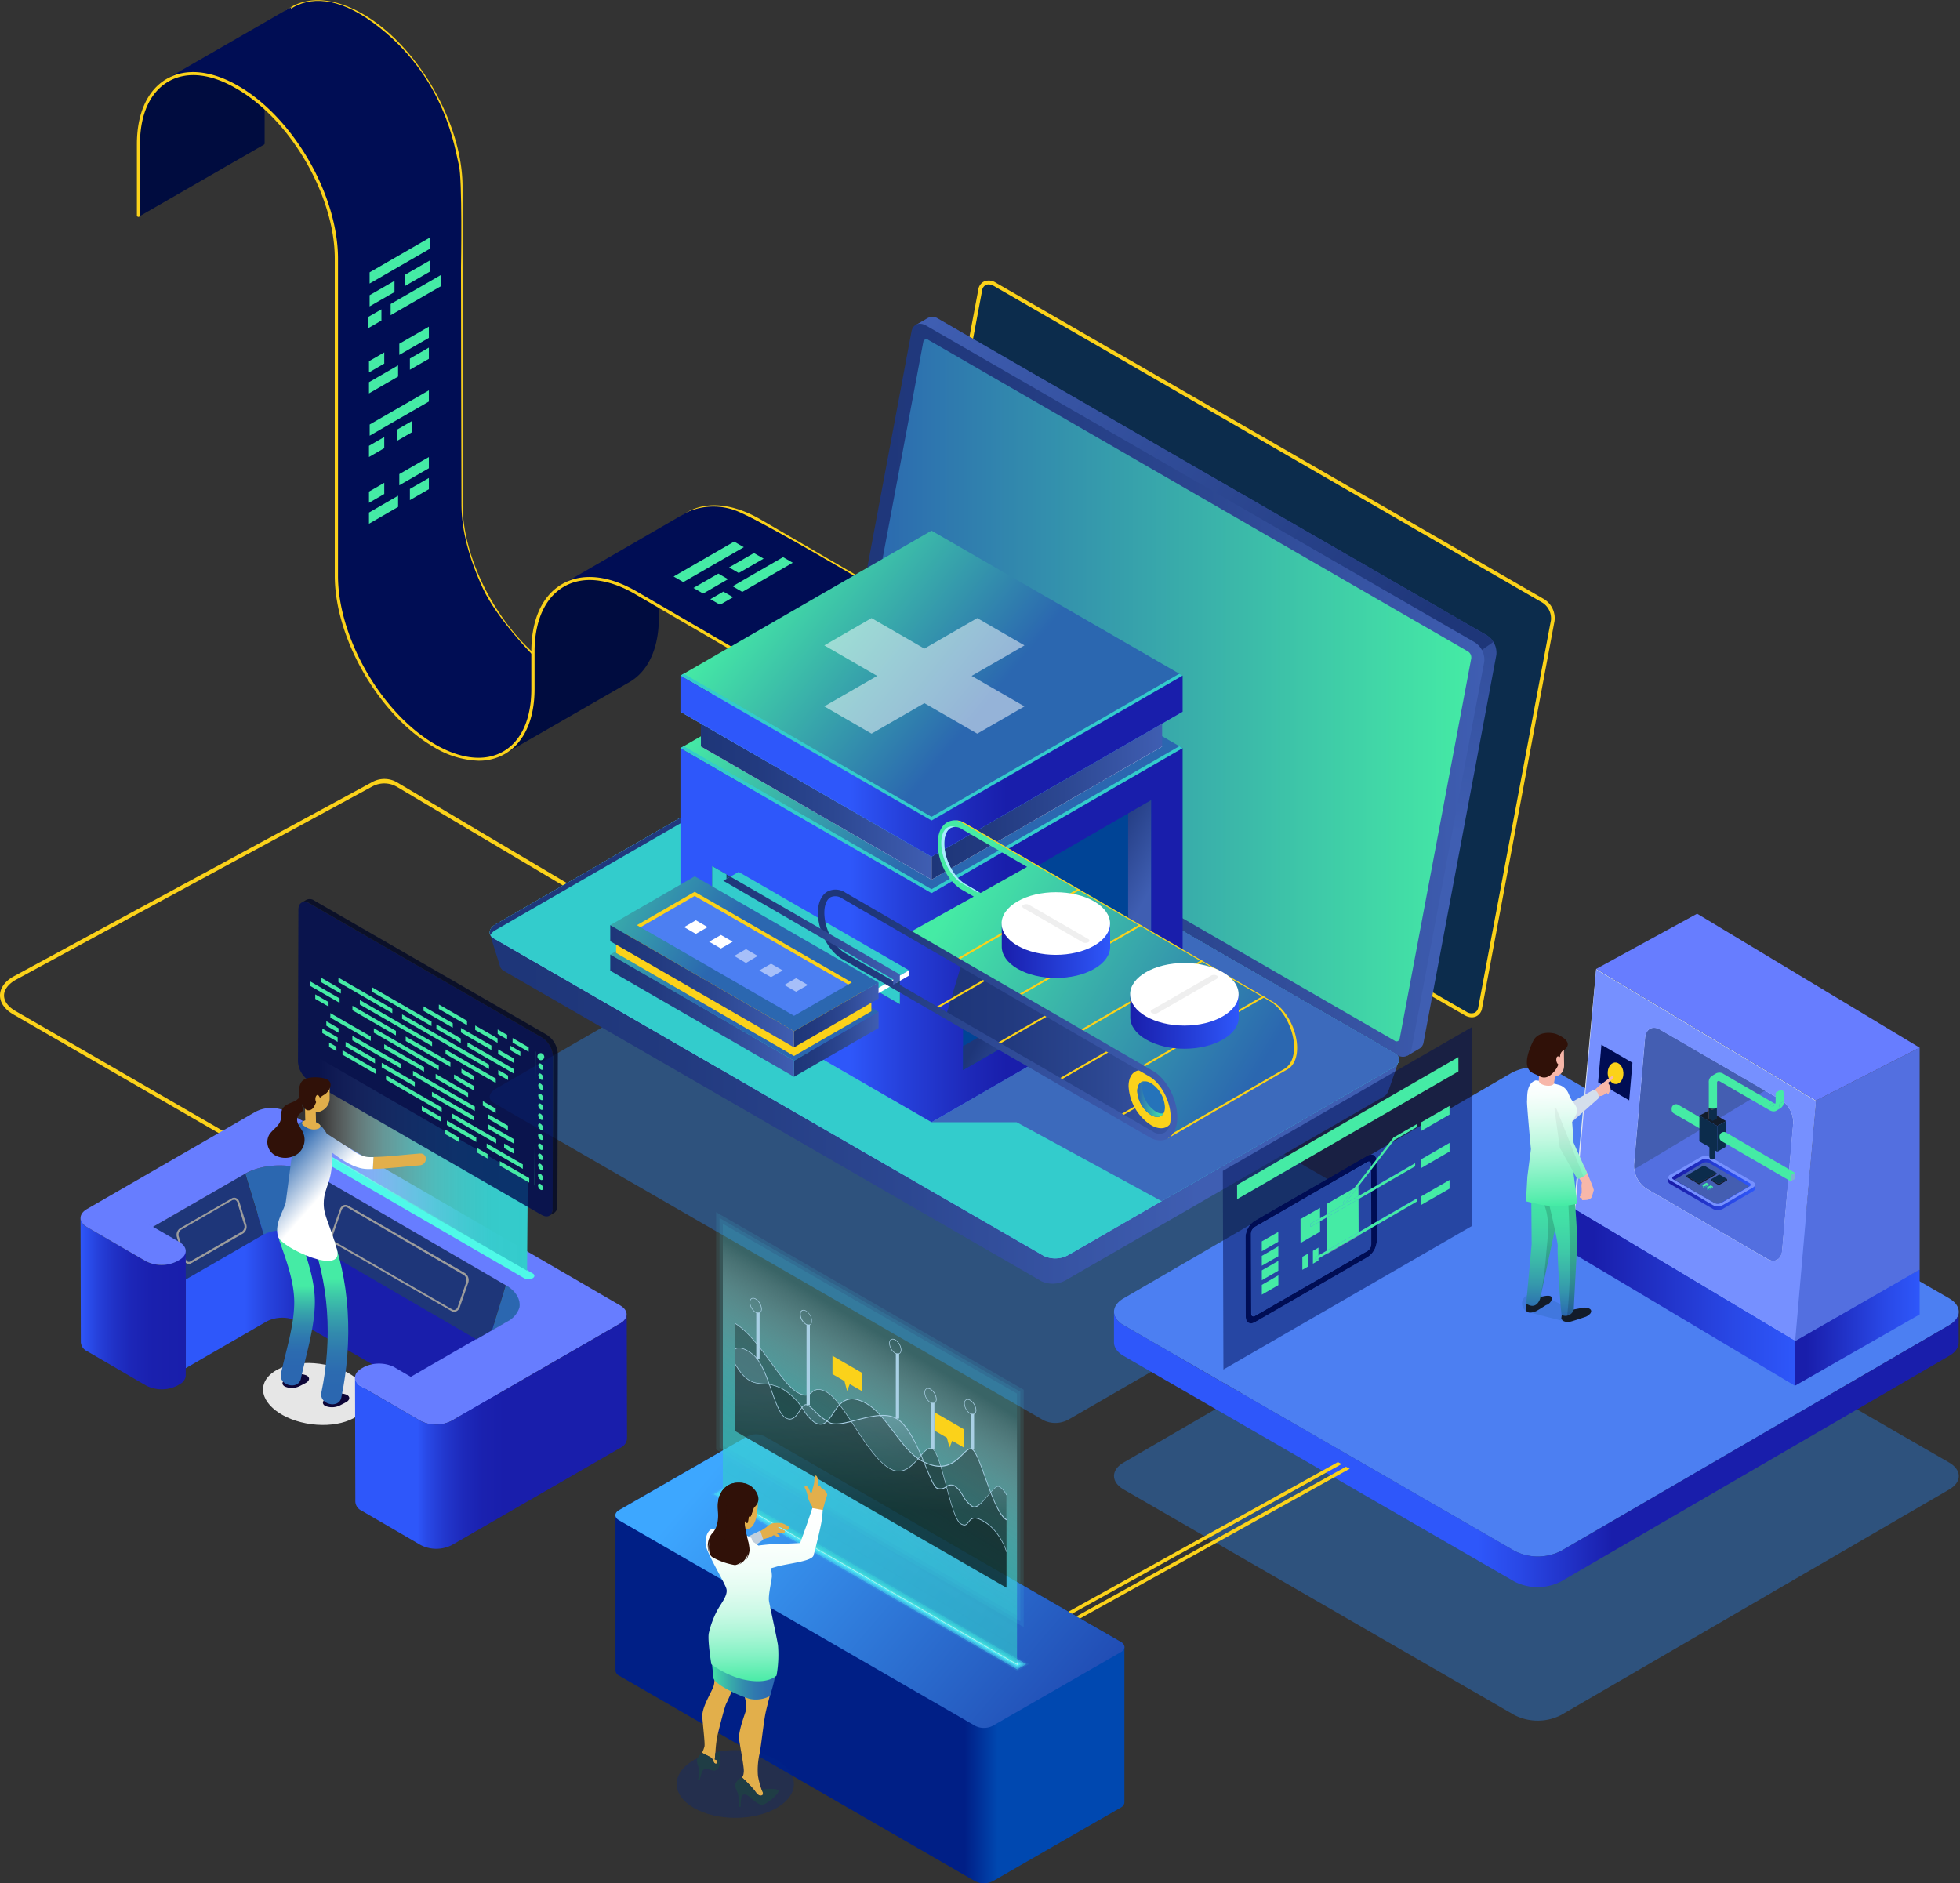 <?xml version="1.0" encoding="UTF-8"?> <svg xmlns="http://www.w3.org/2000/svg" width="589" height="566"><rect width="100%" height="100%" fill="#333333" stroke="none"/><defs><linearGradient x1="59.267%" y1="-4.816%" x2="47.381%" y2="61.778%" id="a"><stop stop-color="#1E3679" offset="0%"></stop><stop stop-color="#3F5EB2" offset="100%"></stop></linearGradient><linearGradient x1="2.517%" y1="50.002%" x2="78.065%" y2="50.002%" id="b"><stop stop-color="#1E3679" offset="0%"></stop><stop stop-color="#223A7F" offset="24%"></stop><stop stop-color="#2C4791" offset="57%"></stop><stop stop-color="#3D5BAE" offset="95%"></stop><stop stop-color="#3F5EB2" offset="100%"></stop></linearGradient><linearGradient x1="77.738%" y1="77.367%" x2="-4.389%" y2="28.64%" id="c"><stop stop-color="#1E3679" offset="0%"></stop><stop stop-color="#3F5EB2" offset="100%"></stop></linearGradient><linearGradient x1="-.043%" y1="50%" x2="100.019%" y2="50%" id="d"><stop stop-color="#1E3679" offset="0%"></stop><stop stop-color="#223A7F" offset="24%"></stop><stop stop-color="#2C4791" offset="57%"></stop><stop stop-color="#3D5BAE" offset="95%"></stop><stop stop-color="#3F5EB2" offset="100%"></stop></linearGradient><linearGradient x1=".01%" y1="49.997%" x2="99.99%" y2="49.997%" id="e"><stop stop-color="#2B67B0" offset="2%"></stop><stop stop-color="#45EBA5" offset="100%"></stop></linearGradient><linearGradient x1="66.168%" y1="67.561%" x2="31.862%" y2="30.307%" id="f"><stop stop-color="#59BDEF" offset="0%"></stop><stop stop-color="#7BDAFF" offset="100%"></stop></linearGradient><linearGradient x1=".01%" y1="50.001%" x2="99.99%" y2="50.001%" id="g"><stop stop-color="#1E3679" offset="0%"></stop><stop stop-color="#223A7F" offset="24%"></stop><stop stop-color="#2C4791" offset="57%"></stop><stop stop-color="#3D5BAE" offset="95%"></stop><stop stop-color="#3F5EB2" offset="100%"></stop></linearGradient><linearGradient x1="69.364%" y1="70.92%" x2="12.132%" y2="26.023%" id="h"><stop stop-color="#59BDEF" offset="0%"></stop><stop stop-color="#7BDAFF" offset="100%"></stop></linearGradient><linearGradient x1="63.668%" y1="56.441%" x2="9.108%" y2="30.742%" id="i"><stop stop-color="#2B67B0" offset="2%"></stop><stop stop-color="#45EBA5" offset="100%"></stop></linearGradient><linearGradient x1="157.973%" y1="50%" x2="16.953%" y2="50%" id="j"><stop stop-color="#191EAB" offset="66%"></stop><stop stop-color="#1D28B8" offset="71%"></stop><stop stop-color="#2641DC" offset="81%"></stop><stop stop-color="#2E57FA" offset="88%"></stop></linearGradient><linearGradient x1="44.207%" y1="45.207%" x2="71.151%" y2="67.528%" id="k"><stop stop-color="#1E3679" offset="0%"></stop><stop stop-color="#3F5EB2" offset="100%"></stop></linearGradient><linearGradient x1="0%" y1="50%" x2="100%" y2="50%" id="l"><stop stop-color="#1E3679" offset="0%"></stop><stop stop-color="#223A7F" offset="24%"></stop><stop stop-color="#2C4791" offset="57%"></stop><stop stop-color="#3D5BAE" offset="95%"></stop><stop stop-color="#3F5EB2" offset="100%"></stop></linearGradient><linearGradient x1="0%" y1="50%" x2="100%" y2="50%" id="m"><stop stop-color="#1E3679" offset="0%"></stop><stop stop-color="#223A7F" offset="24%"></stop><stop stop-color="#2C4791" offset="57%"></stop><stop stop-color="#3D5BAE" offset="95%"></stop><stop stop-color="#3F5EB2" offset="100%"></stop></linearGradient><linearGradient x1="63.668%" y1="56.438%" x2="9.108%" y2="30.746%" id="n"><stop stop-color="#59BDEF" offset="0%"></stop><stop stop-color="#7BDAFF" offset="100%"></stop></linearGradient><linearGradient x1="63.668%" y1="56.438%" x2="9.108%" y2="30.746%" id="o"><stop stop-color="#2B67B0" offset="2%"></stop><stop stop-color="#45EBA5" offset="100%"></stop></linearGradient><linearGradient x1="157.973%" y1="50.01%" x2="16.953%" y2="50.01%" id="p"><stop stop-color="#191EAB" offset="66%"></stop><stop stop-color="#1D28B8" offset="71%"></stop><stop stop-color="#2641DC" offset="81%"></stop><stop stop-color="#2E57FA" offset="88%"></stop></linearGradient><linearGradient x1="43.409%" y1="47.669%" x2="-41.958%" y2="17.592%" id="q"><stop stop-color="#2B67B0" offset="2%"></stop><stop stop-color="#45EBA5" offset="100%"></stop></linearGradient><linearGradient x1="0%" y1="50%" x2="100%" y2="50%" id="r"><stop stop-color="#1E3679" offset="0%"></stop><stop stop-color="#223A7F" offset="24%"></stop><stop stop-color="#2C4791" offset="57%"></stop><stop stop-color="#3D5BAE" offset="95%"></stop><stop stop-color="#3F5EB2" offset="100%"></stop></linearGradient><linearGradient x1="0%" y1="50.014%" x2="100%" y2="50.014%" id="s"><stop stop-color="#1E3679" offset="0%"></stop><stop stop-color="#223A7F" offset="24%"></stop><stop stop-color="#2C4791" offset="57%"></stop><stop stop-color="#3D5BAE" offset="95%"></stop><stop stop-color="#3F5EB2" offset="100%"></stop></linearGradient><linearGradient x1="0%" y1="50%" x2="100%" y2="50%" id="t"><stop stop-color="#3A9BD5" offset="0%"></stop><stop stop-color="#2573BA" offset="100%"></stop></linearGradient><linearGradient x1="43.409%" y1="47.676%" x2="-41.958%" y2="17.592%" id="u"><stop stop-color="#2B67B0" offset="2%"></stop><stop stop-color="#45EBA5" offset="100%"></stop></linearGradient><linearGradient x1="0%" y1="49.986%" x2="100%" y2="49.986%" id="v"><stop stop-color="#1E3679" offset="0%"></stop><stop stop-color="#223A7F" offset="24%"></stop><stop stop-color="#2C4791" offset="57%"></stop><stop stop-color="#3D5BAE" offset="95%"></stop><stop stop-color="#3F5EB2" offset="100%"></stop></linearGradient><linearGradient x1="0%" y1="50%" x2="100.009%" y2="50%" id="w"><stop stop-color="#1E3679" offset="0%"></stop><stop stop-color="#223A7F" offset="24%"></stop><stop stop-color="#2C4791" offset="57%"></stop><stop stop-color="#3D5BAE" offset="95%"></stop><stop stop-color="#3F5EB2" offset="100%"></stop></linearGradient><linearGradient x1="93.515%" y1="75.691%" x2="7.952%" y2="33.3%" id="x"><stop stop-color="#2B67B0" offset="2%"></stop><stop stop-color="#45EBA5" offset="100%"></stop></linearGradient><linearGradient x1="0%" y1="50.449%" x2="100%" y2="50.449%" id="y"><stop stop-color="#2B67B0" offset="2%"></stop><stop stop-color="#45EBA5" offset="100%"></stop></linearGradient><linearGradient x1="3.792%" y1="36.729%" x2="104.262%" y2="77.03%" id="z"><stop stop-color="#1E3679" offset="0%"></stop><stop stop-color="#3F5EB2" offset="100%"></stop></linearGradient><linearGradient x1="0%" y1="50%" x2="100%" y2="50%" id="A"><stop stop-color="#1E3679" offset="0%"></stop><stop stop-color="#223A7F" offset="24%"></stop><stop stop-color="#2C4791" offset="57%"></stop><stop stop-color="#3D5BAE" offset="95%"></stop><stop stop-color="#3F5EB2" offset="100%"></stop></linearGradient><linearGradient x1="-.131%" y1="49.972%" x2="99.869%" y2="49.972%" id="B"><stop stop-color="#191EAB" offset="0%"></stop><stop stop-color="#294AE8" offset="78%"></stop><stop stop-color="#2E57FA" offset="100%"></stop></linearGradient><linearGradient x1="-.131%" y1="49.965%" x2="99.869%" y2="49.965%" id="C"><stop stop-color="#191EAB" offset="0%"></stop><stop stop-color="#294AE8" offset="78%"></stop><stop stop-color="#2E57FA" offset="100%"></stop></linearGradient><linearGradient x1="100.008%" y1="50.003%" x2="-.008%" y2="50.003%" id="D"><stop stop-color="#191EAB" offset="41%"></stop><stop stop-color="#1B22B1" offset="42%"></stop><stop stop-color="#2948E6" offset="52%"></stop><stop stop-color="#2E57FA" offset="57%"></stop></linearGradient><linearGradient x1="0%" y1="50%" x2="100%" y2="50%" id="E"><stop stop-color="#191EAB" offset="9%"></stop><stop stop-color="#1B22B1" offset="16%"></stop><stop stop-color="#2948E6" offset="72%"></stop><stop stop-color="#2E57FA" offset="100%"></stop></linearGradient><linearGradient x1="0%" y1="49.985%" x2="100%" y2="49.985%" id="F"><stop stop-color="#191EAB" offset="9%"></stop><stop stop-color="#1B22B1" offset="16%"></stop><stop stop-color="#2948E6" offset="72%"></stop><stop stop-color="#2E57FA" offset="100%"></stop></linearGradient><linearGradient x1="-.047%" y1="49.685%" x2="99.765%" y2="49.685%" id="G"><stop stop-color="#191EAB" offset="9%"></stop><stop stop-color="#1B22B1" offset="16%"></stop><stop stop-color="#2948E6" offset="72%"></stop><stop stop-color="#2E57FA" offset="100%"></stop></linearGradient><linearGradient x1="0%" y1="50.02%" x2="100.081%" y2="50.02%" id="H"><stop stop-color="#191EAB" offset="9%"></stop><stop stop-color="#1B22B1" offset="16%"></stop><stop stop-color="#2948E6" offset="72%"></stop><stop stop-color="#2E57FA" offset="100%"></stop></linearGradient><linearGradient x1="18%" y1="50%" x2="82%" y2="50%" id="I"><stop stop-color="#2B67B0" offset="2%"></stop><stop stop-color="#45EBA5" offset="100%"></stop></linearGradient><linearGradient x1="0%" y1="50%" x2="100%" y2="50%" id="J"><stop stop-color="#2B67B0" offset="2%"></stop><stop stop-color="#45EBA5" offset="100%"></stop></linearGradient><linearGradient x1="0%" y1="49.541%" x2="100%" y2="49.541%" id="K"><stop stop-color="#2B67B0" offset="2%"></stop><stop stop-color="#45EBA5" offset="100%"></stop></linearGradient><linearGradient x1="49.831%" y1="0%" x2="49.831%" y2="100.007%" id="L"><stop stop-color="#45EBA5" offset="0%"></stop><stop stop-color="#44E8A5" offset="22%"></stop><stop stop-color="#42DEA6" offset="39%"></stop><stop stop-color="#3FCEA7" offset="55%"></stop><stop stop-color="#3BB6A9" offset="69%"></stop><stop stop-color="#3598AC" offset="83%"></stop><stop stop-color="#2D74AF" offset="96%"></stop><stop stop-color="#2B67B0" offset="100%"></stop></linearGradient><linearGradient x1="50.04%" y1="0%" x2="50.04%" y2="99.933%" id="M"><stop stop-color="#45EBA5" offset="0%"></stop><stop stop-color="#44E8A5" offset="22%"></stop><stop stop-color="#42DEA6" offset="39%"></stop><stop stop-color="#3FCEA7" offset="55%"></stop><stop stop-color="#3BB6A9" offset="69%"></stop><stop stop-color="#3598AC" offset="83%"></stop><stop stop-color="#2D74AF" offset="96%"></stop><stop stop-color="#2B67B0" offset="100%"></stop></linearGradient><linearGradient x1="50.395%" y1="100.011%" x2="47.81%" y2="-.704%" id="N"><stop stop-color="#45EBA5" offset="0%"></stop><stop stop-color="#5EEEB1" offset="9%"></stop><stop stop-color="#97F4CD" offset="33%"></stop><stop stop-color="#C4F9E2" offset="54%"></stop><stop stop-color="#E4FCF2" offset="73%"></stop><stop stop-color="#F8FEFC" offset="89%"></stop><stop stop-color="#FFF" offset="100%"></stop></linearGradient><linearGradient x1="100%" y1="49.998%" x2="0%" y2="49.998%" id="O"><stop stop-color="#191EAB" offset="50%"></stop><stop stop-color="#1B22B1" offset="56%"></stop><stop stop-color="#1F2FC3" offset="64%"></stop><stop stop-color="#2744DF" offset="74%"></stop><stop stop-color="#2E57FA" offset="81%"></stop></linearGradient><linearGradient x1="100%" y1="49.993%" x2="0%" y2="49.993%" id="P"><stop stop-color="#191EAB" offset="0%"></stop><stop stop-color="#1A20AE" offset="31%"></stop><stop stop-color="#1C26B7" offset="51%"></stop><stop stop-color="#2031C6" offset="68%"></stop><stop stop-color="#2641DB" offset="84%"></stop><stop stop-color="#2D54F6" offset="98%"></stop><stop stop-color="#2E57FA" offset="100%"></stop></linearGradient><linearGradient x1="100%" y1="49.994%" x2="0%" y2="49.994%" id="Q"><stop stop-color="#191EAB" offset="45%"></stop><stop stop-color="#1A21AF" offset="53%"></stop><stop stop-color="#1D29BA" offset="60%"></stop><stop stop-color="#2237CD" offset="67%"></stop><stop stop-color="#294AE8" offset="74%"></stop><stop stop-color="#2E57FA" offset="77%"></stop></linearGradient><linearGradient x1="100%" y1="49.992%" x2="-.017%" y2="49.992%" id="R"><stop stop-color="#3CC" offset="0%"></stop><stop stop-color="#36CDCD" stop-opacity=".98" offset="17%"></stop><stop stop-color="#41CFCF" stop-opacity=".93" offset="31%"></stop><stop stop-color="#52D4D4" stop-opacity=".85" offset="44%"></stop><stop stop-color="#6BDADA" stop-opacity=".72" offset="57%"></stop><stop stop-color="#8BE2E2" stop-opacity=".57" offset="69%"></stop><stop stop-color="#B2ECEC" stop-opacity=".38" offset="81%"></stop><stop stop-color="#E0F7F7" stop-opacity=".15" offset="93%"></stop><stop stop-color="#FFF" stop-opacity="0" offset="100%"></stop></linearGradient><linearGradient x1="50.117%" y1="32.975%" x2="50.117%" y2="91.265%" id="S"><stop stop-color="#45EBA5" offset="0%"></stop><stop stop-color="#3EC9A8" offset="14%"></stop><stop stop-color="#37A6AB" offset="31%"></stop><stop stop-color="#328AAD" offset="48%"></stop><stop stop-color="#2E77AF" offset="65%"></stop><stop stop-color="#2C6BB0" offset="82%"></stop><stop stop-color="#2B67B0" offset="100%"></stop></linearGradient><linearGradient x1="-96764.357%" y1="34.197%" x2="-96764.357%" y2="85.082%" id="T"><stop stop-color="#45EBA5" offset="0%"></stop><stop stop-color="#3EC9A8" offset="14%"></stop><stop stop-color="#37A6AB" offset="31%"></stop><stop stop-color="#328AAD" offset="48%"></stop><stop stop-color="#2E77AF" offset="65%"></stop><stop stop-color="#2C6BB0" offset="82%"></stop><stop stop-color="#2B67B0" offset="100%"></stop></linearGradient><linearGradient x1="20.9%" y1="13.801%" x2="46.329%" y2="49.419%" id="U"><stop stop-color="#2B67B0" offset="1%"></stop><stop stop-color="#FFF" offset="100%"></stop></linearGradient><linearGradient x1="75.139%" y1="50.004%" x2="68.677%" y2="50.004%" id="V"><stop stop-color="#0048B0" offset="0%"></stop><stop stop-color="#001F86" offset="100%"></stop></linearGradient><linearGradient x1="10.387%" y1="30.64%" x2="130.599%" y2="89.392%" id="W"><stop stop-color="#3DA7FF" offset="0%"></stop><stop stop-color="#172D9A" offset="100%"></stop></linearGradient><linearGradient x1="40.833%" y1="72.683%" x2="59.189%" y2="27.276%" id="X"><stop stop-color="#3CC" offset="0%"></stop><stop stop-color="#36CDCD" stop-opacity=".98" offset="17%"></stop><stop stop-color="#41CFCF" stop-opacity=".93" offset="31%"></stop><stop stop-color="#52D4D4" stop-opacity=".85" offset="44%"></stop><stop stop-color="#6BDADA" stop-opacity=".72" offset="57%"></stop><stop stop-color="#8BE2E2" stop-opacity=".57" offset="69%"></stop><stop stop-color="#B2ECEC" stop-opacity=".38" offset="81%"></stop><stop stop-color="#E0F7F7" stop-opacity=".15" offset="93%"></stop><stop stop-color="#FFF" stop-opacity="0" offset="100%"></stop></linearGradient><linearGradient x1="63.135%" y1="20.323%" x2="63.135%" y2="68.085%" id="Y"><stop stop-color="#A9D0E5" offset="0%"></stop><stop offset="100%"></stop></linearGradient><linearGradient x1="3001.407%" y1="-4074.558%" x2="3001.407%" y2="-4023.531%" id="Z"><stop stop-color="#A9D0E5" offset="0%"></stop><stop offset="100%"></stop></linearGradient><linearGradient x1="3001.459%" y1="-3431.655%" x2="3001.459%" y2="-3387.815%" id="aa"><stop stop-color="#A9D0E5" offset="0%"></stop><stop offset="100%"></stop></linearGradient><linearGradient x1="-.105%" y1="49.953%" x2="100.023%" y2="49.953%" id="ab"><stop stop-color="#45EBA5" offset="0%"></stop><stop stop-color="#41D6A7" offset="9%"></stop><stop stop-color="#39AEAA" offset="29%"></stop><stop stop-color="#338FAD" offset="48%"></stop><stop stop-color="#2F79AF" offset="66%"></stop><stop stop-color="#2C6CB0" offset="84%"></stop><stop stop-color="#2B67B0" offset="100%"></stop></linearGradient><linearGradient x1="51.05%" y1="99.969%" x2="49.874%" y2=".491%" id="ac"><stop stop-color="#45EBA5" offset="0%"></stop><stop stop-color="#59EDAE" offset="5%"></stop><stop stop-color="#84F2C4" offset="16%"></stop><stop stop-color="#AAF6D6" offset="28%"></stop><stop stop-color="#C9F9E5" offset="40%"></stop><stop stop-color="#E1FCF0" offset="53%"></stop><stop stop-color="#F2FEF9" offset="67%"></stop><stop stop-color="#FCFFFD" offset="82%"></stop><stop stop-color="#FFF" offset="100%"></stop></linearGradient></defs><g transform="translate(0 -1)" fill="none"><path d="M169.143 267.118l-49.818-29.616a7.553 7.553 0 0 0-7.446-.139l-107.305 58.2c-2.127 1.266-3.361 2.905-3.361 4.617 0 1.713 1.223 3.383 3.414 4.649l67.328 38.903a.606.606 0 0 1 .223.83.596.596 0 0 1-.83.223L4.021 305.882C1.436 304.382 0 302.361 0 300.18c0-2.18 1.404-4.18 3.957-5.66l107.954-58.508a7.553 7.553 0 0 1 7.446.139l51.062 30.286m100.486-84.677l-42.297-24.628c-8.382-4.84-16.286-5.606-22.254-2.127-5.968 3.478-9.255 10.638-9.255 20.35v3.096c.298.202.606.404.925.595v-3.69c0-9.33 3.128-16.277 8.798-19.543 5.67-3.266 13.234-2.51 21.276 2.128l42.296 24.627a.468.468 0 0 0 .638-.17.468.468 0 0 0-.127-.639zm-131.91-29.34V57.104c0-19.084-13.447-42.37-29.967-51.902-8.096-4.67-15.723-5.415-21.489-2.128-5.765 3.287-8.946 10.308-8.946 19.649v6.648l.936.936v-7.542c0-8.989 3.01-15.69 8.51-18.84 5.5-3.148 12.766-2.414 20.553 2.128 16.265 9.383 29.499 32.307 29.499 51.062v95.315c0 15.819 9.308 34.531 21.924 45.797v-1.256c-12.148-11.148-21.02-29.233-21.02-44.551z" fill="#FBD21A"></path><path d="M160.08 197.865s-10.766-10.978-14.958-20.01c-4.191-9.032-6.383-17.414-6.446-24.882-.064-7.468-.139-71.614-.139-71.614s.458-26.595-.66-30.797c-1.116-4.202-3.754-26.595-25.7-42.7C90.23-8.245 79.274 9.084 79.4 18.158c.128 9.074 0 14.893 0 14.893s12.021 9.712 16.553 23.605c4.532 13.894 4.978 11.49 5.053 25.319.074 13.829.149 83.954.149 83.954s-1.064 12.319 2.042 21.85c3.107 9.532 8.585 20.106 15.117 27.02 6.531 6.915 16.19 15.096 25.116 14.287 8.925-.808 14.893-4.095 16.648-18.212v-13.01z" fill="#000D54"></path><path fill="#000D54" d="M87.54 3.117L50.55 24.435l28.85 8.596z"></path><path d="M197.099 178.419v4.255c-2.064-1.49-11.702-8.106-20.925-7.776-10.35.361-13.829 9.84-13.829 9.84s-2.447 7.074-2.266 10.393c0 .564.064 1.245.085 1.968l-.18-.16v1.256l.212.18c.085 3.192.117 6.702.117 6.702a58.508 58.508 0 0 1-.808 10.457c-1.607 7.447-7.926 11.702-8.415 12.362l37.956-21.85.106-.054.15-.095.19-.107c5.49-3.383 8.511-10.202 8.511-19.276v-7.446c-.298-.245-.606-.447-.904-.65z" fill="#000C3F"></path><path d="M167.526 177.45l38.85-22.477a19.35 19.35 0 0 1 14.626-.553c8.01 2.936 49.998 28.105 49.998 28.105l-37.487 21.606s-43.563-26.989-48.68-28.35c-10.531-2.777-17.307 1.67-17.307 1.67z" fill="#000D54"></path><path d="M78.593 32.329a37.435 37.435 0 0 0-19.095-9.34C47.7 21.18 42.818 34.976 42.818 34.976a75.976 75.976 0 0 0-1.33 11.415c0 4.255.35 19.659.35 19.659l37.436-21.553a.468.468 0 0 0 .255-.415V33.137c-.309-.308-.628-.49-.936-.808z" fill="#000C3F"></path><path d="M143.803 229.619a27.318 27.318 0 0 1-13.414-4.096c-16.415-9.478-29.786-32.594-29.786-51.53V78.72c0-18.786-13.234-41.71-29.5-51.061-7.765-4.585-15.063-5.32-20.53-2.128-5.468 3.191-8.51 9.84-8.51 18.84v21.275a.468.468 0 1 1-.926 0V44.371c0-9.34 3.191-16.319 8.936-19.649 5.744-3.33 13.403-2.595 21.499 2.075 16.552 9.5 29.999 32.775 29.999 51.923v95.316c0 18.638 13.127 41.392 29.275 50.722 7.734 4.457 14.989 5.201 20.414 2.063 5.426-3.138 8.404-9.776 8.404-18.701v-11.244c0-9.67 3.287-16.893 9.255-20.34 5.968-3.447 13.83-2.68 22.255 2.128l42.296 24.626c.223.13.299.415.17.639a.479.479 0 0 1-.638.17l-42.296-24.638c-8.075-4.659-15.649-5.425-21.276-2.127-5.628 3.298-8.787 10.212-8.787 19.531v11.191c0 9.276-3.191 16.202-8.883 19.51a15.616 15.616 0 0 1-7.957 2.053z" fill="#FBD21A"></path><path fill="#45EBA5" d="M110.698 99.603V96.23l3.925-2.265v3.372zm11.074-12.691v-3.373l7.478-4.308v3.362zm-10.702-.702v-3.362l18.18-10.5v3.373zm6.32 9.52v-3.36l15.169-8.766v3.372zm-6.32-2.648V89.72l7.479-4.319v3.372zm4.404 39.253v3.362l-4.595 2.66v-3.362zm8.372-4.829v3.361l-4.595 2.66v-3.372zm5.032-9.191v3.361l-17.786 10.266v-3.362zm-8.883-10.649v-3.361l8.883-5.128v3.362zm-9.116 5.266v-3.362l4.595-2.66v3.362zm0 6.298v-3.373l8.755-5.053v3.362zm12.297-7.107v-3.361l5.702-3.298v3.372zm-3.181 34.723v-3.362l8.883-5.127v3.372zm-9.116 5.276v-3.372l4.595-2.65v3.362zm0 6.287v-3.362l8.755-5.063v3.361zm12.297-7.096v-3.372l5.702-3.287v3.362zm93.199 31.435l-2.915-1.68 3.925-2.266 2.915 1.68zm5.627-9.542l-2.914-1.68 7.478-4.32 2.915 1.681zm-16.659 2.734l-2.914-1.68 18.18-10.49 2.915 1.681zm17.723 2.947l-2.915-1.692 15.17-8.755 2.915 1.681zm-11.766.5l-2.914-1.692 7.478-4.308 2.915 1.68z"></path><path d="M313.69 427.899l-165.249-95.411c-1.893-1.064-1.66-3 .532-4.256l97.507-56.295a8.16 8.16 0 0 1 7.372-.309l165.281 95.38c1.894 1.063 1.66 2.989-.532 4.255l-97.528 56.38a8.255 8.255 0 0 1-7.383.256z" fill="#2B67B0" opacity=".59" style="mix-blend-mode:multiply"></path><path d="M440.409 305.606l-164.75-95.114a6.17 6.17 0 0 1-2.956-5.957l21.86-116.39c.394-2.127 2.362-2.882 4.394-1.701l164.738 95.113a6.149 6.149 0 0 1 2.958 5.957l-21.85 116.39c-.394 2.116-2.362 2.882-4.394 1.702z" fill="#0C2C4C"></path><path d="M442.281 306.744a4.393 4.393 0 0 1-2.127-.628l-164.781-95.113a6.702 6.702 0 0 1-3.245-6.575L293.99 88.04a3.191 3.191 0 0 1 1.745-2.457 3.787 3.787 0 0 1 3.478.35l164.75 95.114a6.713 6.713 0 0 1 3.19 6.575L445.378 304.01a3.245 3.245 0 0 1-1.787 2.457 3.191 3.191 0 0 1-1.309.277zM297.085 86.475a1.968 1.968 0 0 0-.83.17 2.13 2.13 0 0 0-1.117 1.65l-21.861 116.357a5.638 5.638 0 0 0 2.68 5.319l164.74 95.113a2.67 2.67 0 0 0 2.403.298 2.128 2.128 0 0 0 1.128-1.606l21.85-116.4a5.627 5.627 0 0 0-2.67-5.319L298.66 86.944a3.191 3.191 0 0 0-1.574-.469z" fill="#FBD21A"></path><path d="M446.696 191.876L281.958 96.805a3.085 3.085 0 0 0-3.117-.234l-3.543 2.053 2.128.862-21.723 115.4a6.16 6.16 0 0 0 2.958 5.946l164.504 94.975-.277 2.49 3.51-2.054a2.649 2.649 0 0 0 1.405-2l21.861-116.378a6.18 6.18 0 0 0-2.968-5.99z" fill="url(#a)"></path><path d="M420.26 320.105l-8.318 4.106-157.44-90.88a8.021 8.021 0 0 0-7.213.299l-91.412 52.774-8.66-4.712 3.097 9.893c.227.533.633.97 1.148 1.234L313 386.08a7.99 7.99 0 0 0 7.212-.298l95.316-55.03a3.447 3.447 0 0 0 1.67-1.797l3.064-8.851z" fill="url(#b)"></path><path d="M446.696 191.876L281.958 96.805a3.085 3.085 0 0 0-3.117-.234l-3.543 2.053 2.128.862-21.723 115.4a6.16 6.16 0 0 0 2.958 5.946l82.741 47.775 107.368-74.678a6.074 6.074 0 0 0-2.074-2.053z" fill="url(#c)"></path><path d="M419.771 318.073l-164.738-95.156a6.17 6.17 0 0 1-2.915-5.904l21.808-116.442c.404-2.128 2.372-2.883 4.404-1.713l164.738 95.113a6.16 6.16 0 0 1 2.958 5.958l-21.85 116.389c-.405 2.117-2.373 2.883-4.405 1.755z" fill="url(#d)"></path><path d="M419.07 313.754l-162.026-93.55a2.128 2.128 0 0 1-1.064-2.127l21.488-114.379a.947.947 0 0 1 1.564-.51l162.026 93.55a2.128 2.128 0 0 1 1.064 2.127l-21.5 114.293a.957.957 0 0 1-1.553.596z" fill="url(#e)"></path><path d="M313.69 378.454l-165.249-95.411c-1.893-1.064-1.66-2.99.532-4.256l97.507-56.295a8.223 8.223 0 0 1 7.372-.309l165.281 95.411c1.894 1.064 1.66 3-.532 4.256l-97.496 56.295a8.18 8.18 0 0 1-7.415.309z" fill="url(#f)"></path><path d="M313.69 378.454l-165.249-95.411c-1.893-1.064-1.66-2.99.532-4.256l97.507-56.295a8.223 8.223 0 0 1 7.372-.309l165.281 95.411c1.894 1.064 1.66 3-.532 4.256l-97.496 56.295a8.18 8.18 0 0 1-7.415.309z" fill="#3CC"></path><path d="M148.93 280.521l97.508-56.295a8.191 8.191 0 0 1 7.372-.309l165.323 95.411a2.75 2.75 0 0 1 1.064 1 1.979 1.979 0 0 0-1.064-2.734l-165.28-95.41a8.223 8.223 0 0 0-7.373.308l-97.55 56.295c-1.616.926-2.127 2.213-1.584 3.256a3.915 3.915 0 0 1 1.585-1.522z" fill="url(#g)"></path><path d="M419.133 317.594l-90.635-52.327-49.53 20.744 1 52.253H305.5l43.616 23.754 17.86-10.308 28.063-16.212 23.638-13.648c2.085-1.256 2.319-3.16.457-4.256z" fill="#3C6ABC"></path><path fill="url(#h)" d="M279.936 338.264l-75.454-43.562 75.444-101.56 75.465 101.56z"></path><path fill="url(#i)" d="M279.936 269.394l-75.454-43.573 75.444-43.562 75.465 43.562z"></path><path fill="url(#j)" d="M279.936 269.394l-75.454-43.573v68.88l75.454 43.563 75.455-43.562v-68.88z"></path><path fill="#3CC" d="M279.936 268.256l-74.476-42.998-.978.563 75.454 43.573 75.455-43.573-.99-.563z"></path><path fill="#004496" d="M345.913 289.978v-48.487l-56.509 32.626v48.488z"></path><path fill="url(#k)" d="M339.009 245.47v41.306l-49.605 28.638v7.19l56.509-32.626v-48.487z"></path><path fill="#1A4272" d="M214.003 261.299v8.936l56.412 32.562v-8.936z"></path><path fill="#3CC" d="M218.311 267.692v-3.915l-4.308-2.478v8.936l56.412 32.562v-5.02z"></path><path fill="#FFF" d="M279.936 265.362l-69.306-40.009 69.296-40.009 69.306 40.01z"></path><path fill="#FFF" d="M279.936 255.373l-69.306-40.009 69.296-40.009 69.306 40.01z"></path><path fill="#FFF" d="M279.936 254.33l-68.401-39.487-.905.521 69.306 40.01 69.296-40.01-.905-.521z"></path><path fill="url(#l)" d="M349.232 225.353v-9.989l-69.296 40.01v9.988z"></path><path fill="url(#m)" d="M210.63 215.364v9.99l69.306 40.008v-9.989z"></path><path fill="url(#n)" d="M279.936 258.48l-75.454-43.563 75.444-43.562 75.465 43.562z"></path><path fill="url(#o)" d="M279.936 247.608l-75.454-43.562 75.444-43.563 75.465 43.563z"></path><path fill="#3CC" d="M279.936 246.48l-74.476-42.998-.978.564 75.454 43.562 75.455-43.562-.99-.564z"></path><path fill="url(#p)" d="M279.936 247.608l-75.454-43.562v10.871l75.454 43.563 75.455-43.563v-10.871z"></path><path fill="url(#q)" d="M55.647 57.02L.415 25.126l25.393-14.66L81.04 42.35z" transform="translate(182.972 262.756)"></path><path fill="url(#r)" d="M81.04 42.35v4.85L55.647 61.86v-4.84z" transform="translate(182.972 262.756)"></path><path fill="url(#s)" d="M.415 25.127v4.85L55.647 61.86v-4.84z" transform="translate(182.972 262.756)"></path><path fill="#3CC" d="M249.618 306.201l-51.2-29.562 23.542-13.596 51.2 29.563z"></path><path fill="#FFF" d="M273.16 292.606v1.606l-23.542 13.596V306.2z"></path><path fill="url(#t)" d="M15.446 13.882v1.607l51.2 29.563v-1.607z" transform="translate(182.972 262.756)"></path><path fill="#FBD21A" d="M210.056 270.543l-24.914 12.414v4.436l53.477 30.957 23.233-13.415V300.5z"></path><path fill="url(#u)" d="M55.647 48.168L.415 16.287l25.393-14.67L81.04 33.509z" transform="translate(182.972 262.756)"></path><path fill="#4C7FF2" d="M238.619 306.286l-46.137-26.626 16.297-10.021 46.254 27.169z"></path><path fill="#FBD21A" d="M208.758 270.266l46.137 26.616 1.074-.617-47.21-27.243-17.351 10.02 1.074.618z"></path><path fill="url(#r)" d="M81.04 33.51v4.85L55.647 53.02v-4.852z" transform="translate(182.972 262.756)"></path><path fill="url(#v)" d="M.415 16.287v4.84l55.232 31.892v-4.85z" transform="translate(182.972 262.756)"></path><path d="M102.815 95.943l-64.2-36.7 6.468-21.468L93.04 56.264s26.382 19.723 26.648 20.137c.266.415-14.127 18.5-14.127 18.5l-2.745 1.042z" fill="url(#w)" transform="translate(245.735 246.8)"></path><path fill="#FBD21A" d="M281.553 304.17l37.02-21.372-.574-.33-37.02 21.372zm55.541-10.638l-.575-.33-36.977 21.35.574.33zm-18.989 31.732l.575.33 36.934-21.329-.574-.33zm18.319 10.851l.553.34 37.158-21.446-.575-.34z"></path><path d="M144.07 69.146c0-5.436-3.192-11.563-7.341-13.935L44.392 1.68a5.319 5.319 0 0 0-5.479-.362c-1.819 1.064-2.861 3.383-2.861 6.383 0 5.436 3.191 11.553 7.34 13.935l3.5 2.022-19.616 10.946 63.444 36.67 9.457 5.904 5.128 4.978.765 4.085.67 4.192-1.563 5.925L141.25 75.53c1.798-1.064 2.82-3.372 2.82-6.383zm-99.678-49.21c-3.5-2.022-6.383-7.447-6.383-12.213 0-2.287.681-3.99 1.872-4.68a3.51 3.51 0 0 1 3.48.361l19.552 11.33-13.979 7.85-4.542-2.649z" fill="url(#x)" transform="translate(245.735 246.8)"></path><path d="M285.649 249.863a2.564 2.564 0 0 1 1.404-.33 2.862 2.862 0 0 0-2.319.16c-1.191.691-1.872 2.393-1.872 4.68 0 4.713 2.85 10.192 6.382 12.213l4.522 2.627.319-.18-3.926-2.277c-3.5-2.021-6.382-7.447-6.382-12.223 0-2.277.68-3.979 1.872-4.67z" fill="#A9EBFF"></path><path d="M382.464 302.031l-92.337-53.53a6.776 6.776 0 0 0-2.744-.925c.64.172 1.254.426 1.83.755l92.337 53.53c4.116 2.372 7.34 8.51 7.34 13.936 0 2.989-1.064 5.319-2.82 6.382l-34.934 20.149-.224.819 36.073-20.819c1.798-1.063 2.82-3.372 2.82-6.382 0-5.415-3.224-11.543-7.34-13.915z" fill="#FBD21A"></path><path fill="#FBD21A" d="M287.51 289.819l37.01-21.382-.564-.33-37.02 21.382zm55.541-10.638l-.574-.33-36.978 21.34.575.33zm-18.989 31.722l.575.33 36.924-21.318-.564-.33zm18.318 10.851l.543.35 37.17-21.456-.575-.33zm10.298 13.489c0 4.319-3.032 6.063-6.765 3.904a14.893 14.893 0 0 1-6.766-11.702c0-4.308 3.032-6.063 6.766-3.904a14.968 14.968 0 0 1 6.765 11.702z"></path><path d="M350.072 333.743c0 2.638-1.862 3.712-4.16 2.393a9.202 9.202 0 0 1-4.148-7.19c0-2.65 1.861-3.724 4.149-2.405a9.202 9.202 0 0 1 4.159 7.202z" fill="#2573BA"></path><path d="M101.645 88.295a9.149 9.149 0 0 1-4.149-7.192 3.798 3.798 0 0 1 .458-1.936c-1.16.181-1.926 1.234-1.926 2.936a9.202 9.202 0 0 0 4.15 7.192c1.605.925 2.999.67 3.69-.469a3.425 3.425 0 0 1-2.223-.531z" fill="url(#y)" transform="translate(245.735 246.8)"></path><path d="M102.922 96.943a6.383 6.383 0 0 1-3.192-.957L7.393 42.466c-4.117-2.382-7.34-8.51-7.34-13.935 0-3.021 1.064-5.32 2.862-6.383a5.32 5.32 0 0 1 5.468.362l92.337 53.53c4.116 2.372 7.34 8.51 7.34 13.935 0 3.01-1.064 5.32-2.862 6.383a4.468 4.468 0 0 1-2.276.585zm-2.224-2.68a3.532 3.532 0 0 0 3.49.361c1.191-.68 1.872-2.383 1.872-4.67 0-4.713-2.851-10.202-6.383-12.223L7.34 24.211a3.532 3.532 0 0 0-3.49-.36c-1.18.69-1.86 2.393-1.86 4.68 0 4.712 2.84 10.191 6.382 12.212l92.337 53.52h-.01z" fill="url(#z)" transform="translate(245.735 246.8)"></path><path fill="url(#A)" d="M270.415 293.861l-50.923-29.392-2.138 1.234 51.061 29.637v1.617l2-1.149v-1.617z"></path><path fill="#FFF" d="M205.577 279.628l3.543-2.043 3.532 2.043-3.543 2.042zm7.532 4.404l3.542-2.043 3.522 2.032-3.532 2.043z"></path><path fill="#FFF" opacity=".5" d="M220.64 288.287l3.532-2.042 3.532 2.042-3.542 2.128zm7.522 4.383l3.542-2.043 3.532 2.032-3.543 2.01zm7.531 4.35l3.543-2.042 3.52 2.032-3.53 2.043z"></path><path d="M372.21 299.819h-5.32c-6.212-3.256-15.701-3.256-21.903 0h-5.319v6.957c0 2.404 1.585 4.819 4.766 6.648 6.383 3.681 16.68 3.681 23.052 0 3.192-1.83 4.766-4.255 4.766-6.648l-.043-6.957z" fill="url(#B)"></path><ellipse fill="#FFF" cx="355.912" cy="299.819" rx="16.297" ry="9.404"></ellipse><path d="M346.232 305.478l-.117-.064c-.436-.245-.383-.691.117-.979l17.68-10.201a1.872 1.872 0 0 1 1.691-.064l.117.064c.426.244.373.68-.127.978l-17.67 10.202a1.87 1.87 0 0 1-1.691.064z" fill="#EFEFEF"></path><path d="M333.583 278.564h-5.319c-6.212-3.266-15.701-3.266-21.903 0h-5.32v6.947c0 2.404 1.586 4.819 4.767 6.648 6.382 3.681 16.68 3.681 23.041 0 3.192-1.83 4.777-4.255 4.777-6.648l-.043-6.947z" fill="url(#C)"></path><path d="M328.807 285.213c-6.383 3.67-16.68 3.67-23.042 0-6.361-3.67-6.383-9.628 0-13.308 6.383-3.681 16.68-3.67 23.042 0 6.361 3.67 6.372 9.627 0 13.308z" fill="#FFF"></path><path d="M326.977 284.213l.117-.064c.426-.245.372-.68-.128-.979l-17.67-10.202a1.872 1.872 0 0 0-1.69-.063l-.118.063c-.436.245-.383.681.117.98l17.68 10.2c.522.29 1.15.314 1.692.065z" fill="#EFEFEF"></path><path fill="#FFF" opacity=".5" d="M307.86 213.3l-15.882-9.17 15.883-9.17-14.191-8.201-15.883 9.17-15.882-9.17-14.19 8.202 15.881 9.17-15.882 9.159 14.191 8.202 15.882-9.17 15.883 9.17z"></path><path d="M455.11 516.449a15.414 15.414 0 0 0 13.979 0l116.666-67.806c3.85-2.234 3.83-5.851 0-8.085L468.28 372.752a15.414 15.414 0 0 0-13.978 0l-116.666 67.806c-3.84 2.234-3.819 5.85.053 8.095l117.422 67.796z" opacity=".59" fill="#2B67B0"></path><path d="M455.11 467.1a15.35 15.35 0 0 0 13.979 0l116.666-67.796c3.85-2.234 3.83-5.861 0-8.095L468.28 323.392a15.414 15.414 0 0 0-13.978 0L337.636 391.21c-3.84 2.234-3.819 5.861.053 8.095L455.111 467.1z" fill="#4C7FF2"></path><path d="M121.06 155.047a15.414 15.414 0 0 0 13.977 0l116.666-67.816c1.905-1.064 2.862-2.564 2.873-4.021v-9.213c0 1.458-.958 2.915-2.873 4.021l-116.602 67.817a15.35 15.35 0 0 1-13.978 0L3.66 78.04C1.702 76.912.734 75.444.734 73.965v9.213c0 1.468.968 2.946 2.915 4.074l117.41 67.795z" fill="url(#D)" transform="translate(334.03 321.265)"></path><path fill="url(#E)" d="M67.157 40.094L.521.32.436 13.882l66.636 39.776z" transform="translate(472.323 363.816)"></path><path fill="url(#F)" d="M67.157 40.094l-.085 13.564 37.477-21.436V18.67z" transform="translate(472.323 363.816)"></path><path fill="#E2E8EF" d="M545.745 331.743l-66.072-39.552-6.733 71.838 66.072 39.552z"></path><path fill="#536FE0" d="M545.745 331.743l-6.382 72.359 37.509-21.542v-66.7z"></path><path fill="#677DFF" d="M576.872 315.86l-66.87-40.253-30.329 16.584 66.072 39.552z"></path><path d="M531.118 379.358c2.234 1.298 4.256.16 4.458-2.532l3.308-38.02a8.212 8.212 0 0 0-3.617-7.223l-36.413-21.148c-2.224-1.298-4.256-.16-4.458 2.532l-3.308 38.02a8.212 8.212 0 0 0 3.617 7.212l36.413 21.16z" fill="#536FE0"></path><path d="M498.854 310.435c-2.224-1.298-4.256-.16-4.458 2.532l-3.308 38.02c-.03.458-.012.918.053 1.372 0 .149 37.914-22.722 39.254-23.605l-31.541-18.319z" fill="#445EB2"></path><path d="M545.724 331.902l-66.072-39.551-6.255 72.05 66.072 39.541 6.255-72.04zm-6.883 6.915l-3.308 38.02c-.234 2.691-2.223 3.83-4.457 2.532l-36.414-21.17a8.212 8.212 0 0 1-3.617-7.212l3.309-38.02c.234-2.691 2.234-3.83 4.457-2.532l36.414 21.148a8.212 8.212 0 0 1 3.659 7.223l-.043.011z" fill="#7690FF"></path><path d="M514.768 363.22c.926.469 2.02.469 2.947 0l9.127-5.319c.808-.468.798-1.234 0-1.712l-12.819-7.447a3.266 3.266 0 0 0-2.946 0l-9.128 5.32a.904.904 0 0 0 0 1.712l12.819 7.446z" fill="#7690FF"></path><path d="M15.202 14.893c.368.016.735-.065 1.063-.234l8.51-5a.543.543 0 0 0 0-.936L12.586 1.65a2.042 2.042 0 0 0-1.064-.245 2.128 2.128 0 0 0-1.064.234s-6.574 3.82-8.744 5.106a.457.457 0 0 0 0 .798l12.446 7.106c.321.17.68.254 1.043.245z" fill="url(#G)" transform="translate(501.045 347.86)"></path><path d="M517.066 362.55l8.563-5.032-11.989-6.978a2.034 2.034 0 0 0-.968-.223 1.904 1.904 0 0 0-.957.223l-8.51 5.021 11.978 6.979c.297.158.631.235.968.223.318.004.632-.069.915-.213z" fill="#445EB2"></path><path d="M13.702 16.467a3.19 3.19 0 0 0 2.936 0l9.138-5.318c.333-.161.558-.484.595-.852V9.181c-.037.367-.262.69-.595.85l-9.128 5.32a3.266 3.266 0 0 1-2.946 0L.872 7.903a1.064 1.064 0 0 1-.617-.862v1.064c.034.38.27.713.617.872l12.83 7.49z" fill="url(#H)" transform="translate(501.045 347.86)"></path><path fill="#0C2C4C" d="M512.002 351.263l-5.266 3.085 3.851 2.234 5.266-3.074z"></path><path fill="#131C2A" d="M506.736 354.348v.362l3.851 2.245v-.373zm3.851 2.234v.373l5.266-3.085v-.362z"></path><path fill="#0C2C4C" d="M516.661 353.965l-2.52 1.48 2.372 1.371 2.51-1.468z"></path><path fill="#131C2A" d="M514.14 355.444v.372l2.373 1.373v-.373zm2.373 1.372v.373l2.51-1.468v-.373z"></path><path fill="#45EBA5" d="M512.79 356.465l-1.352.798.681.394 1.351-.798z"></path><path fill="url(#I)" d="M.82.894v.372l.68.394v-.373z" transform="translate(510.62 356.37)"></path><path fill="url(#J)" d="M1.5 1.287v.373L2.85.862V.489z" transform="translate(510.62 356.37)"></path><path fill="#45EBA5" d="M514.076 357.21l-1.361.798.68.393 1.362-.787z"></path><path fill="url(#I)" d="M1.032 1.638v.373l.68.393v-.372z" transform="translate(511.683 356.37)"></path><path fill="url(#K)" d="M1.713 2.032v.372l1.361-.798v-.361z" transform="translate(511.683 356.37)"></path><path fill="#131C2A" d="M513.438 334.828l-2.744 1.447 5.361 3.117 2.66-1.458z"></path><path d="M511.374 340.487v-1.84l1.309-.766-8.372-4.862a1.308 1.308 0 0 0-1.309 0 1.33 1.33 0 0 0-.649 1.139v.33a1.31 1.31 0 0 0 .65 1.138l8.371 4.861z" fill="#45EBA5"></path><path fill="#0C2C4C" d="M514.779 336.424l-1.298.755 1.18.691 1.298-.766zm-.819 1.755l-1.17-.692-2.096-1.212-.022 7.733 5.362 3.117.021-7.733z"></path><path fill="#7DB2D2" d="M538.14 354.189l-.011 1.84 1.308-.766v-1.84z"></path><path fill="#E37C57" d="M513.491 333.892l-.01 3.287 1.298-.755.01-3.298z"></path><path fill="#0C2C4C" d="M514.79 333.126l-1.299.766 1.181.68 1.298-.755z"></path><path d="M515.938 337.104v-3.287l-1.298.756-1.18-.681v3.33a2.33 2.33 0 0 0 2.35 0l.128-.118z" fill="#0C2C4C"></path><path d="M534.288 332.562a1.415 1.415 0 0 1-1.425-.138l-1.308.766c.415.3.96.353 1.425.138l1.308-.766zm1.766-.606l-1.308.766c.082.8-.271 1.584-.926 2.053l1.266-.745a2.255 2.255 0 0 0 .968-2.074z" fill="#45EBA5"></path><path d="M513.513 326.392v7.5a2.33 2.33 0 0 0 2.35 0l.128-.075v-7.5a.468.468 0 0 1 .692-.404l14.893 8.638c1.755 1.064 3.191.202 3.191-1.83l1.309-.765v-2.362a1.298 1.298 0 0 0-.585-1.064.426.426 0 0 0-.415 0l-1.309.756a.415.415 0 0 0-.17.382v2.362c0 1.287-.904 1.798-2.01 1.16l1.308-.766-14.893-8.628a2.223 2.223 0 0 0-2.255-.223l-1.309.766a2.213 2.213 0 0 0-.925 2.053z" fill="#45EBA5"></path><path d="M515.406 348.636v-4.085a.851.851 0 1 0-1.702 0v4.085a.851.851 0 0 0 1.702 0zm.649-9.244l-.021 7.733 2.49-1.404.19-7.787z" fill="#0C2C4C"></path><path d="M538.129 356.03v-1.788l1.298-.766-20.723-12.095a1.32 1.32 0 0 0-1.968 1.127v.33c.004.472.254.908.66 1.15l20.733 12.041z" fill="#45EBA5"></path><path fill="#000D54" d="M481.237 314.978l-.99 11.286 9.341 5.426.979-11.298z"></path><path d="M485.716 326.786c1.287-.096 2.223-1.628 2.127-3.415-.095-1.787-1.287-3.192-2.585-3.053-1.297.138-2.223 1.627-2.127 3.404.096 1.776 1.287 3.16 2.585 3.064z" fill="#FBD21A"></path><path d="M484.673 324.211l-4 3.043-2.127 1.893.553 2.383 1.787-1.17c.521.18 1.99-.904 1.99-.904a.67.67 0 0 0 .468.34l.67-1.415a3.787 3.787 0 0 0-.798-1.925l1.574-1.383c.298-.617-.117-.862-.117-.862z" fill="#F7B7A9"></path><path d="M478.96 328.488l-12.116 6.755 2.532 5.606 10.904-9.691a2.128 2.128 0 0 0-1.32-2.67z" fill="#D4DEEB"></path><path d="M470.961 398.336l4.106-2.542-13.552-6.383-2.128.691a2.745 2.745 0 0 0 .138 5.32l11.436 2.914z" fill="#004B70" opacity=".15" style="mix-blend-mode:multiply"></path><path d="M471.684 398.251c.415 0 4.82-1.5 4.82-1.5a3.883 3.883 0 0 0 1.457-1.064c.925-1.606-1.607-1.734-1.862-1.712-.255.02-3.032.542-3.032.542l-3.595.755-.287 1.905c.35 1.308 2.074 1.106 2.5 1.074zm-10.223-3.138c.405-.128 3.128-1.883 3.128-1.883a2.468 2.468 0 0 0 1.702-1.649c.532-1.787-2.49-.99-2.734-.915l-1.617.532-3.319 1.574-.096 1.777c.34 1.596 2.532.691 2.936.564z" fill="#131C2A"></path><path d="M462.834 391.24l3.457-16.148 4.968-23.222-10.032-3.713-.404 1.16a17.318 17.318 0 0 0-.68 8.712l.127 16.946-1.628 17.797c3.181 2.16 4.192-1.531 4.192-1.531z" fill="url(#L)"></path><path d="M462.749 391.475c.03-.07.054-.14.074-.213l3.457-16.148 3.745-17.585c-2.34.479-4.723.809-7.074 1.245-.323.07-.656.07-.979 0-.404.085.628 1.064.255.936 3.904 5.468 3.075 11.223 2.426 17.935a102.124 102.124 0 0 1-1.904 13.83z" fill="#000" opacity=".15"></path><path d="M469.323 396.209a2.574 2.574 0 0 0 3.585-1.596l1.064-20.148c0-5.404-1.65-23.702-1.65-23.702l-3.882 2.415-7.734 5.383 4.532 3.128s3.117 13.02 2.872 14.03c-.245 1.012.883 20.287 1.213 20.49z" fill="url(#M)"></path><path d="M470.982 396.4a2.277 2.277 0 0 0 1.926-1.787l1.064-20.148c0-5.404-1.65-23.702-1.65-23.702l-2.51 1.575c-.16.532 1.67 1.638 1.872 22.744.242 7.1.003 14.208-.712 21.275l.01.043z" fill="#000" opacity=".15"></path><path d="M475.44 361.689s1.063 0 1.606-.086a2.255 2.255 0 0 0 1.287-.765c.064-.213.564-1.99.628-2.192a23.723 23.723 0 0 0-1.064-2.861c-.255-.67-1.064-2.564-1.979-4.617a44.696 44.696 0 0 1-2.553 2.042l2.021 3.192a3.979 3.979 0 0 0-.085 1.648v1.607c-.404.053-.478.51-.478.51l.17.224c-.67.478.096.67.096.67l.34.138a.777.777 0 0 0 .01.49z" fill="#F7B7A9"></path><path d="M476.96 353.668c-1.478-3.405-4.084-9.234-4.084-9.234s-.192-3.191-.458-6.553a7.808 7.808 0 0 0 1.522-2.755c.202-.82-.309-1.777-1.724-3.67a13.83 13.83 0 0 1-.798-1.66.862.862 0 0 0-.063-.138 4.447 4.447 0 0 0-2.65-2.543 44.275 44.275 0 0 0-7.19-1.425c-3.032.947-2.49 5.372-2.628 6.106-.138.734 1.17 14.574 1.17 14.574l-1.064 8.255-.425 7.361s-.968-.106 4.361 1.064a27.26 27.26 0 0 0 11.053-.287l-1.18-9.574 1.17 2.127a5.117 5.117 0 0 0 2.989-1.648z" fill="url(#N)"></path><path d="M467.716 334.19a2.447 2.447 0 0 1-.574-.203v.266c.362 2.947 1.617 11.755 1.617 11.755l5.202 9.223a7.244 7.244 0 0 0 1.883-.66" fill="#000" opacity=".05"></path><path d="M467.004 326.37l1.064-5.914-5.32.064-.319 5.244c0 1.596 4.575 2.213 4.575.607z" fill="#F7B7A9"></path><path d="M466.036 324.69c2.33 0 4.02-1.128 3.989-3.596l-.085-6.233-8.808 1.616.542 4.49c.01 2.425 4.362 3.723 4.362 3.723z" fill="#F7B7A9"></path><path d="M465.94 324.094a7.34 7.34 0 0 0 2.84-5.244c0-1.894 1.16-2.202 1.16-2.202 2.893-2.128-.16-4-2.128-4.82-1.361-.574-5.595-1.063-7.106 2.075-3.99 8.362-.521 9.436.745 9.978 1.085.437 2.468 1.777 4.489.213z" fill="#301108"></path><path d="M469.131 320.999v-2.054s-1.255-1.223-1.425.224c-.181 1.032.532 2.234 1.425 1.83z" fill="#F7B7A9"></path><path fill="#45EBA5" d="M384.156 375.56l-4.99 2.883.011 2.979 4.979-2.872zm.021 8.702l-4.99 2.883.012 2.968 4.989-2.872z"></path><path fill="#FFF" d="M408.293 372.263l-9.574 5.531v.128l9.574-5.521z"></path><path fill="#45EBA5" d="M384.135 371.22l-4.979 2.872.01 2.979 4.98-2.883zm8.903 6.553l-1.691.979v3.893l1.702-.978zm3.182-1.84l-1.692.978.01 3.894 1.692-.979v-.596l-.936.543v-.957l.936-.543zm39.445-20.351l-8.66 5 .01 2.628 8.66-5.01zm-.032-11.116l-8.66 5.01.011 2.617 8.66-5.01zm-.033-11.116l-8.659 4.999.011 2.628 8.66-5zm-36.913 33.551l9.574-5.52 3.798-2.192 1.649-.958 11.616-6.702-.01-.957-11.606 6.712-1.66.947-3.797 2.192-4.128 2.393-.202.117-5.234 3.021-1.99 1.15-2.935 1.69v.958l2.936-1.702z"></path><path fill="#000D54" d="M413.708 358.231l-1.649.958.021 9.935 1.66-.957z"></path><path fill="#45EBA5" d="M408.24 357.497l3.798-4.883 1.649-2.127 5.287-6.808 6.936-4v-.958l-7.17 4.138-5.096 6.564-1.617 2.074-5.085 6.553-3.404 4.383.383.5.202-.117z"></path><path fill="#000D54" d="M413.687 350.487l-1.65 2.127.011 5.617 1.66-.947z"></path><path fill="#45EBA5" d="M398.72 377.794l9.573-5.531 3.798-2.192 1.649-.957 12.233-7.053v-.958l-12.233 7.064-1.66.957-3.797 2.192-9.564 5.52-2.49 1.437-.935.543v.957l.936-.543zm5.403-14.978l4.128-2.393-.011-2.926z"></path><path fill="#45EBA5" d="M408.261 361.38l-9.574 5.521.032 9.936 9.564-5.521zm-9.584 1.436l.01 3.138 5.234-3.02-.383-.5 3.404-4.384zm-1.99 1.149l-5.883 3.404.022 7.202 5.883-3.393-.011-3.128-2.936 1.702v-.957l2.936-1.692zm-12.521 15.957l-4.989 2.872.01 2.979 4.98-2.883z"></path><g opacity=".5" fill="#000D54"><path d="M442.25 309.722l-74.774 43.169.17 59.7 74.774-43.18-.17-59.689zm-28.5 64.275a6.117 6.117 0 0 1-2.787 4.83l-33.775 19.498c-1.543.894-2.808.181-2.808-1.595l-.075-24.042a6.191 6.191 0 0 1 2.798-4.84l33.775-19.5c1.372-.797 2.532-.308 2.766 1.064l5.096-6.563 7.17-4.138v.946l-6.936 4.011-5.32 6.808v6.787l11.607-6.702v.958l-11.617 6.702v9.935l12.223-7.063v.957l-12.127 7.085.01 4.862zm13.191-35.637l8.66-5.01v2.627l-8.66 5v-2.617zm0 11.116l8.66-5.01v2.617l-8.617 5.031-.043-2.638zm0 13.734v-2.585l8.66-5v2.617l-8.66 4.968zm-55.232-1.83v-4.255l66.572-38.424v4.255L371.71 361.38z"></path><path d="M412.059 359.189l-3.798 2.191.022 9.936 3.797-2.192zm-.021-6.575l-3.798 4.883.01 2.926 3.798-2.192z"></path><path d="M398.72 377.794l-2.49 1.436v.596l-1.692.979v-3.894l1.692-.978v2.34l2.49-1.436V366.9l-2.022 1.17v3.128l-5.883 3.393v-7.202l5.883-3.393v3.128l1.99-1.15v-3.138l8.265-4.765 5.095-6.553v-.596c0-.713-.51-1.01-1.149-.649l-33.785 19.478a2.532 2.532 0 0 0-1.15 1.979l.064 24.041c0 .724.522 1.064 1.16.65l33.765-19.49a2.532 2.532 0 0 0 1.149-1.978v-4.883l-3.798 2.192-9.585 5.531zm-5.66-.02v3.893l-1.692.978v-3.936l1.692-.936zm-13.883-3.682l4.979-2.872v2.968l-4.979 2.883v-2.979zm0 4.351l4.99-2.883v2.99l-4.98 2.872-.01-2.979zm0 4.351l4.99-2.872v2.968l-4.98 2.883-.01-2.979zm0 7.319v-2.968l4.99-2.883v2.958l-4.99 2.893z"></path></g><path d="M377.114 369.752l33.764-19.5c.638-.36 1.15-.063 1.15.65v.595l1.605-2.074c-.234-1.383-1.393-1.872-2.765-1.064l-33.776 19.5a6.191 6.191 0 0 0-2.798 4.84l.075 24.041c0 1.777 1.266 2.49 2.808 1.596l33.776-19.5a6.117 6.117 0 0 0 2.787-4.829v-4.872l-1.66.957v4.883a2.532 2.532 0 0 1-1.149 1.979l-33.764 19.489c-.639.372-1.15.074-1.16-.65l-.064-24.041a2.532 2.532 0 0 1 1.17-2z" fill="#000D54"></path><path fill="#45EBA5" d="M438.26 318.7l-66.487 38.393.01 4.287 66.488-38.392z"></path><ellipse fill="#E6E6E6" style="mix-blend-mode:multiply" transform="rotate(-82.55 94.77 419.936)" cx="94.769" cy="419.936" rx="9.159" ry="15.808"></ellipse><path d="M80.04 364.582c2.943-1.5 6.428-1.5 9.372 0l57.668 33.212a3.287 3.287 0 0 1 1.925 2.691l.085 33.563a3.276 3.276 0 0 0-1.925-2.702l-57.668-33.201c-2.94-1.5-6.422-1.5-9.362 0l-24.318 14.042V378.57l24.223-13.989z" fill="url(#O)"></path><path d="M73.72 353.742l5.564 18.265a10.638 10.638 0 0 1 9.702 0l5.521-18.265c-5.734-3.33-15.02-3.33-20.786 0z" fill="#2B67B0"></path><path fill="#1E3679" d="M45.881 369.784l5.564 18.276 27.786-16.053-5.564-18.265zm48.573-16.042l57.487 33.446-4.127 13.659-4.628 2.68-54.243-31.52z"></path><path d="M135.665 395.017l-35.18-20.308a2.51 2.51 0 0 1-.914-2.978l2.553-7.245a2 2 0 0 1 1.149-1.276 1.542 1.542 0 0 1 1.308.117l35.18 20.318a2.521 2.521 0 0 1 .915 2.968l-2.5 7.245a2.032 2.032 0 0 1-1.15 1.276c-.17.063-.35.095-.531.096a1.479 1.479 0 0 1-.83-.213zm-32.243-31.2a1.476 1.476 0 0 0-.798.914l-2.5 7.244a1.957 1.957 0 0 0 .649 2.277l35.18 20.308a.91.91 0 0 0 .808.074c.392-.167.685-.504.798-.915l2.5-7.244a1.968 1.968 0 0 0-.65-2.266l-35.158-20.393a1.064 1.064 0 0 0-.478-.128 1.128 1.128 0 0 0-.351.128zm-47.179 16.956a1.798 1.798 0 0 1-1.011-1.191l-2.043-6.692a2.394 2.394 0 0 1 .926-2.755l15.542-8.978a1.383 1.383 0 0 1 1.223-.107 1.84 1.84 0 0 1 1.064 1.192l2.043 6.691a2.404 2.404 0 0 1-.915 2.755l-15.627 8.979a1.404 1.404 0 0 1-.724.202 1.447 1.447 0 0 1-.478-.096zm13.69-19.148l-15.541 8.978a1.851 1.851 0 0 0-.65 2.075l2.054 6.68c.083.363.33.666.67.82a.78.78 0 0 0 .713-.065l15.542-8.978a1.851 1.851 0 0 0 .68-2l-2.042-6.68c-.09-.36-.336-.66-.67-.82a.691.691 0 0 0-.287-.053.84.84 0 0 0-.468.107v-.064z" fill="#9C9C9C"></path><path d="M151.994 387.22l.575.34.393.234c2.51 1.776 3.596 4 3.245 6.16a7.244 7.244 0 0 1-3.691 4.254l-4.65 2.639.597-1.968 3.531-11.66z" fill="#2B67B0"></path><path d="M26.127 369.773l17.722 10.298c2.944 1.5 6.429 1.5 9.372 0l2.596-3.309v37.754a3.191 3.191 0 0 1-1.628 2.383l-.914.532a10.33 10.33 0 0 1-9.33 0l-17.723-10.319a3.276 3.276 0 0 1-1.925-2.691l-.096-37.35a3.319 3.319 0 0 0 1.926 2.702z" fill="url(#P)"></path><path d="M26.159 364.348l5.255-3.032 45.424-26.222a10.319 10.319 0 0 1 9.329 0l100.209 58.232c2.585 1.5 2.564 3.936 0 5.436l-45.36 26.18-5.319 3.074a10.319 10.319 0 0 1-9.372 0l-17.723-10.298c-2.574-1.5-2.563-3.925 0-5.425l.84-.49a10.5 10.5 0 0 1 8.798-.063l5.213 3.042 19.563-11.297.106.064 4.628-2.681 4.649-2.68a7.234 7.234 0 0 0 3.702-4.256c.34-2.128-.745-4.383-3.256-6.16l-.383-.233-.585-.34-57.444-33.446c-5.734-3.33-15.021-3.33-20.787 0L45.988 369.71l-3.692-2.128 11.596 6.691c2.457 1.426 2.553 3.713.297 5.213l-.968.564a10.319 10.319 0 0 1-9.372 0l-17.722-10.277c-2.575-1.5-2.564-3.936.032-5.425z" fill="#677DFF"></path><path d="M108.613 417.708l17.723 10.297c2.944 1.5 6.428 1.5 9.372 0l50.679-29.254a3.319 3.319 0 0 0 1.957-2.734l.085 37.34a3.308 3.308 0 0 1-1.947 2.733l-50.69 29.254c-2.94 1.5-6.42 1.5-9.36 0l-17.723-10.297a3.276 3.276 0 0 1-1.926-2.692l-.096-37.339a3.319 3.319 0 0 0 1.926 2.692z" fill="url(#Q)"></path><path d="M93.422 346.455c-.702.404-.713 1.064 0 1.468l64.104 37.233a2.734 2.734 0 0 0 2.532 0c.702-.404.713-1.064 0-1.458l-64.104-37.232a2.798 2.798 0 0 0-2.532-.01z" fill="#4FF9E8"></path><path d="M95.954 349.402l-2.543-1.479c-.702-.404-.691-1.064 0-1.468l.128-.064a2.851 2.851 0 0 1 2.394.064l.02 2.947z" fill="#D6CD31"></path><path fill="url(#R)" d="M96.092 319.18l-.202 27.647 62.498 36.084.212-27.648z"></path><g opacity=".8"><path d="M163.313 318.573a4.457 4.457 0 0 0-1.883-3.255l-68.88-39.796-.128 44.487a4.51 4.51 0 0 0 1.883 3.255l68.891 39.765.117-44.456z" fill="#C2C2C2"></path><path d="M93.018 272.49c-1.84-1.064-3.34-.213-3.351 1.904l-.128 45.637a7.319 7.319 0 0 0 3.33 5.755l69.89 40.339c1.841 1.063 3.33.202 3.341-1.915l.128-45.626a7.308 7.308 0 0 0-3.32-5.755l-69.89-40.34z" fill="#000D54"></path><path d="M92.082 271.426a2.34 2.34 0 0 1 2.372.234l69.859 40.328a7.35 7.35 0 0 1 3.33 5.755l-.139 45.637a2.34 2.34 0 0 1-.968 2.128l-1.436.83a2.32 2.32 0 0 0 .968-2.128l.128-45.626a7.308 7.308 0 0 0-3.32-5.755l-69.858-40.34a2.36 2.36 0 0 0-2.372-.233l1.436-.83z" fill="#010826"></path></g><ellipse fill="#45EBA5" transform="rotate(-30.16 162.528 318.566)" cx="162.528" cy="318.566" rx="1" ry="1.064"></ellipse><path d="M162.526 320.7c-.415-.244-.755-.052-.755.426.028.529.31 1.012.755 1.298.415.245.755.053.755-.425a1.649 1.649 0 0 0-.755-1.298zm-.011 3.011c-.415-.244-.744-.053-.744.426.02.528.299 1.013.744 1.298.415.244.755.053.755-.426a1.628 1.628 0 0 0-.755-1.298zm0 3c-.415-.234-.755 0-.755.436a1.64 1.64 0 0 0 .745 1.298c.414.245.755.053.755-.425a1.67 1.67 0 0 0-.745-1.309zm-.01 3.064c-.415-.234-.756 0-.756.436a1.64 1.64 0 0 0 .745 1.298c.425.245.755.053.755-.426a1.649 1.649 0 0 0-.744-1.308zm-.011 2.957c-.415-.234-.755 0-.755.436.028.53.31 1.012.755 1.298.415.245.745 0 .755-.425a1.691 1.691 0 0 0-.755-1.309zm-.011 3.021c-.415-.244-.755-.053-.755.426.029.529.31 1.011.755 1.298.415.244.756.053.756-.426a1.649 1.649 0 0 0-.756-1.298zm-.01 3.011c-.415-.245-.745-.053-.756.425.03.53.31 1.012.756 1.298.415.245.755.053.755-.425a1.628 1.628 0 0 0-.755-1.298zm0 3.01c-.415-.244-.756 0-.756.426a1.64 1.64 0 0 0 .745 1.298c.415.244.755.053.755-.426a1.638 1.638 0 0 0-.744-1.298zm-.011 3.011c-.415-.245-.755-.053-.755.425.024.528.302 1.01.744 1.298.426.245.756 0 .756-.425a1.617 1.617 0 0 0-.745-1.298zm-.011 3.01c-.415-.244-.755-.053-.755.426.025.53.307 1.014.755 1.298.415.244.745.053.756-.426a1.649 1.649 0 0 0-.756-1.298zm-.011 3.011c-.414-.245-.755 0-.755.426.03.528.31 1.011.756 1.297.415.245.755.054.755-.425a1.649 1.649 0 0 0-.755-1.298zm-.01 3c-.415-.234-.745 0-.755.436a1.65 1.65 0 0 0 .755 1.298c.415.245.755 0 .755-.426a1.66 1.66 0 0 0-.755-1.308zm0 3.021c-.415-.245-.755-.053-.755.426.024.527.302 1.01.744 1.297.415.245.756.054.756-.425a1.638 1.638 0 0 0-.745-1.298zm-1.67-39.871l-.117 40.275.096.053.085.054.117-40.275zm-11.063-.564v1.351l4.83 2.788.01-1.351zM94.741 299.85l3.99 2.298v1.351l-3.99-2.298zm1.713-5.042l5.978 3.447-.01 1.34-5.968-3.436zm-3.319 1.096l8.914 5.149v1.34l-8.914-5.138zm9.797 20.733l-.01 1.34 9.946 5.745v-1.351zm.926-2.489v1.35l8.83 5.107v-1.351zm-6.989-4.032l-.01 1.351 4.605 2.66v-1.352zm2.031 4.191l2.192 1.266v1.351l-2.191-1.266zm.373-8.829v1.35l12.148 7.011v-1.35zm6.617 6.829v1.351l14.722 8.5v-1.35zm8.83 8.117l-.012 1.351 9.936 5.734.01-1.351zm-8.798-17.148l-.011 1.35 13.063 7.543.01-1.35zm9.542 11.553v1.34l11.957 6.915.01-1.351zm-13.755-20.01l-.01 1.34 16.19 9.35.01-1.34zm10.638 15.191v1.35l19.5 11.256.01-1.351zm-4.213-8.468v1.35l21.712 12.532v-1.34zm13.787 10.978v1.351l13.436 7.755v-1.35zm-10.085-14.797l-.01 1.34 17.85 10.308v-1.35zm19.319 11.148l-.011 1.351 7.319 4.224v-1.351zm-10.319-3.011v1.352l26.127 15.084v-1.35zm21.967 3.33v1.352l6.713 3.872.01-1.351zm6.925 13.351v1.351l2.947 1.702v-1.35zm-13.276 1.383v1.351l6.075 3.51v-1.35zm-9.702 9.478v1.351l5.883 3.394.011-1.351zm3.054-4.276v1.351l12.69 7.34.011-1.35zm-13.808-4.946v1.34l16.744 9.67v-1.351zm8.116-1.352l-.01 1.351 18.584 10.723.01-1.34zm6.808.915v1.351l9.756 5.638v-1.35zm7.745-1.553v1.351l3.872 2.234v-1.351zm-4.776-5.776v1.35l15.095 8.713v-1.35zm6.606-2.149l-.01 1.35 14.03 8.096.011-1.34zm13.552-1.298l-.01 1.351 4.83 2.787.01-1.35zm-4.489-2.585v1.351l2.83 1.628v-1.34zm3.83 4.915v1.35l2.99 1.724v-1.34zm-26.116-11.851v1.351l8.787 5.074v-1.35zm4.617-.564l-.011 1.351 8.468 4.883v-1.351zm6.627 7.053v1.351l9.149 5.287.01-1.35zm6.574 21.989v1.35l3.862 2.235.01-1.351zm-10.797 5.829v1.351l8.83 5.106v-1.35zm-.468 2.745v1.35l4.042 2.341.01-1.35zm2.042-4.851v1.351l13.244 7.649v-1.351zm10.862 3.255v1.351l7.733 4.468v-1.35zm.011-3.01v1.35l5.893 3.405v-1.351zm-48.67-27.989l-.01 1.351 3.68 2.117v-1.35zm53.435 36.776v1.35l2.947 1.703v-1.351zm-8.106 1.351l-.01 1.35 3.127 1.798.01-1.35zm2.861-1.373l-.01 1.351 10.861 6.277v-1.351zm3.936 5.298v1.351l8.84 5.106v-1.35z" fill="#45EBA5"></path><path d="M104.251 420.197a5.319 5.319 0 0 0-4.414.16l-1.724.893c-1.297.681-1.436 1.723-.308 2.309a5.41 5.41 0 0 0 4.319-.17l1.723-.894c1.34-.67 1.468-1.702.404-2.298zm-12.137-5.83a5.425 5.425 0 0 0-4.426.17l-1.713.894c-1.308.681-1.446 1.713-.319 2.298a5.319 5.319 0 0 0 4.415-.16l1.723-.893c1.298-.681 1.447-1.713.32-2.309z" fill="#0E0638"></path><path d="M98.603 369.327c6.872 16.03 7.446 35.009 3.968 51.69-.745 3.552-6.745 2.042-6-1.49 3.308-15.734 2.5-33.605-3.979-48.711-1.446-3.372 4.575-4.83 6.01-1.49z" fill="url(#S)"></path><path d="M88.412 393.155c.191-6.467-2.224-12.978-4.436-19.233a2.128 2.128 0 0 1 2.191-2.734h3.34c2.458 7.138 5.32 14.5 5.096 21.967-.224 7.468-2.606 14.947-4.18 22.18-.756 3.554-6.767 2.043-6-1.489 1.467-6.744 3.786-13.797 3.989-20.69z" fill="url(#T)"></path><path d="M126.176 347.668c2.468-.17 2.362 3.404-.096 3.574-4.627.33-9.414 1.01-14.063 1.064l.245-3.596c4.606-.064 9.319-.712 13.914-1.042z" fill="#E2AF4B"></path><path d="M85.89 362.2c2.979-22.68 2.745-23.745 5.734-24.394 2.99-.648 5.213 1.426 6.574 3.894 1.866 1.191 3.72 2.39 5.564 3.596 2.202 1.414 4.468 3.436 7.33 3.446h1.17l-.245 3.596h-1.68c-3.724-.075-7.447-2.606-10.639-5 .575 8.99-2.414 10.042-2.414 15.457 0 3.66 1.808 6.032 3.968 13.68 2.35 8.308-16.68-.468-17.691-3.808-1.256-4.053 2.042-8.287 2.33-10.468z" fill="url(#U)"></path><path d="M91.667 334.03c0 1.745.085 3.49.117 5.245 0 1.202 3.266 1.202 3.191 0 0-1.756-.085-3.5-.117-5.245 0-1.202-3.266-1.202-3.191 0z" fill="#E2AF4B"></path><path d="M93.103 335.275a1.064 1.064 0 0 1-.766-.33c-1.415-1.543-1.362-4.617-.415-6.755.617-1.404 1.17-2.043 3.638-2.128.617 0 2.33-.149 2.968.607l.532.234v4.393a4.255 4.255 0 0 1-4.383 3.979h-1.574z" fill="#E2AF4B"></path><path d="M97.667 329.86a8.66 8.66 0 0 0-2.277 1.766c-.49.66-.691 1.479-1.138 2.127a1.766 1.766 0 0 1-2.075.862c-1.468-.723-3.404-5.468-1.648-8.372 1.234-2.032 6.808-1.723 8.212-.532 1.404 1.192.074 3.362-1.074 4.149z" fill="#301108"></path><path d="M94.773 331.307c0 .691.34 1.255.755 1.255s.756-.564.756-1.255a2.798 2.798 0 0 0-.756-1.266c-.415 0-.755.564-.755 1.266zm.968 8.883c.787-.416.692-1.139-.223-1.607l-1.139-.596a3.819 3.819 0 0 0-3.085-.117c-.787.415-.68 1.139.224 1.607l1.138.595c.965.477 2.087.52 3.085.117z" fill="#E2AF4B"></path><path d="M88.667 331.902c-1.415.65-3.128 1.064-3.808 2.405-.575 1.063-.224 2.35-.575 3.489-.521 1.702-2.447 2.734-3.393 4.255a4.574 4.574 0 0 0 1.66 6.096 6.383 6.383 0 0 0 7.03-.48 5.372 5.372 0 0 0 1.48-6.318c-.415-.894-1.064-1.692-1.469-2.606a2.585 2.585 0 0 1 .213-2.777c.372-.404.936-.68 1.138-1.18.266-.67-.276-1.384-.212-2.128.063-.745 1.702-2.032.904-2.521-.798-.49-2.277 1.51-2.968 1.765z" fill="#301108"></path><path d="M336.817 494.47l-106.975-61.763a5.883 5.883 0 0 0-5.319 0l-38.498 22.138a1.851 1.851 0 0 0-1.064 1.531v46.68a1.84 1.84 0 0 0 1.064 1.531l106.996 61.775a5.968 5.968 0 0 0 5.319 0l38.488-22.138a1.872 1.872 0 0 0 1.064-1.532v-46.69a1.872 1.872 0 0 0-1.075-1.531z" fill="url(#V)"></path><path d="M336.817 497.535c1.458-.84 1.458-2.224 0-3.064l-106.975-61.764a5.883 5.883 0 0 0-5.319 0l-38.498 22.138c-1.457.84-1.457 2.212 0 3.063l106.996 61.753a5.84 5.84 0 0 0 5.319 0l38.477-22.126z" fill="url(#W)"></path><path fill="#4CE9F4" opacity=".1" d="M213.662 450.068l3.532-2.042 92.007 53.125-3.532 2.032z"></path><path fill="#4CE9F4" opacity=".5" d="M214.47 450.068l2.724-1.574 91.199 52.657-2.724 1.575z"></path><path fill="#4CE9F4" opacity=".5" d="M215.28 450.068l1.914-1.106 90.39 52.19-1.915 1.106z"></path><path fill="#4CE9F4" d="M216.077 450.068l1.117-.638 89.582 51.721-1.107.639z"></path><path fill="#D3FFFF" d="M305.67 501.332l.308-.18-88.784-51.265-.309.181z"></path><path fill="#4CEAF5" opacity=".1" d="M215.205 436.633v-71.317l92.422 53.36v71.316z"></path><path fill="#4CEAF5" opacity=".1" d="M216.215 436.047v-68.986l90.412 52.2v68.987z"></path><path fill="#4CEAF5" opacity=".1" d="M305.616 486.503l-88.4-51.03.01-66.668 88.39 51.03z"></path><path fill="url(#X)" opacity=".63" d="M305.616 501.173l-88.4-51.03.01-81.338 88.39 51.03z"></path><path d="M220.8 406.676s1.33-1.755 5.415 1.468c4.766 3.755 6.234 16.946 9.861 19.042 3.628 2.096 4.51-5.042 6.617-3.819 2.106 1.223 2.628 2.936 6.49 5.17 3.86 2.234 14.36-4.553 20.275-1.128 5.915 3.426 9.893 19.617 12 20.83 2.106 1.212 3.404-1.798 5.404-.639 2 1.16 2.989 4.83 5.319 6.202 2.33 1.372 6.382-6.808 8.02-5.893a5.67 5.67 0 0 1 2.234 2.542v27.712l-81.677-47.147.042-24.34z" fill="url(#Y)" opacity=".3" style="mix-blend-mode:screen"></path><path d="M302.478 457.834c-4.17-2.415-7.776-19.723-10.33-21.19-2.552-1.469-5.148 9.244-15.52 3.265-5.979-3.457-10.085-13.446-16.127-16.936-10.585-6.106-9.415 9.213-15.744 5.575-2.713-1.575-4.255-6.915-9.362-9.893-6.382-3.681-9.286 1.35-14.595-7.851v20.212l81.678 47.147v-20.33z" fill="url(#Z)" opacity=".3" style="mix-blend-mode:screen"></path><path d="M220.8 398.677c7.106 4.106 13.723 17.85 18.787 20.765 5.063 2.914 3.68-3.01 8.968 0 5.287 3.01 11.978 18.946 18.743 22.85 6.766 3.904 10.043-7.542 12.894-5.904 2.85 1.638 5.478 20.765 8.51 22.552 3.032 1.787 1.564-3.819 6.787-.808 5.223 3.01 6.946 9.233 6.946 9.233v10.755l-81.677-47.147.042-32.296z" fill="url(#aa)" opacity=".3" style="mix-blend-mode:screen"></path><path d="M292.787 454.036a1.138 1.138 0 0 1-.606-.17 9.574 9.574 0 0 1-2.947-3.351 8.34 8.34 0 0 0-2.415-2.84c-.947-.553-1.723-.128-2.553.319a2.638 2.638 0 0 1-2.851.319c-.809-.468-1.862-3.021-3.191-6.244-2.128-5.256-5.128-12.468-8.809-14.596-3.244-1.872-7.935-.638-12.074.447-3.468.915-6.457 1.702-8.212.68-1.576-.9-3.01-2.03-4.255-3.35a10.074 10.074 0 0 0-2.224-1.862c-.84-.489-1.5.511-2.255 1.66-1 1.51-2.234 3.393-4.361 2.127-1.756-1.01-3.021-4.606-4.351-8.414-1.436-4.074-3.053-8.68-5.51-10.638-2.224-1.745-3.607-2-4.383-1.904-.351.02-.682.173-.926.425l-.128-.095a1.51 1.51 0 0 1 1.064-.5c.798-.096 2.224.149 4.5 1.946 2.5 1.968 4.064 6.383 5.564 10.702 1.33 3.777 2.574 7.34 4.255 8.33 1.99 1.148 3.127-.586 4.138-2.128.766-1.17 1.5-2.277 2.479-1.713a10.404 10.404 0 0 1 2.223 1.84 18.467 18.467 0 0 0 4.255 3.33c1.702.979 4.808.16 8.095-.702 4.17-1.064 8.894-2.33 12.192-.425 3.733 2.127 6.712 9.393 8.882 14.68 1.266 3.064 2.351 5.713 3.117 6.149.879.44 1.935.319 2.691-.309a2.542 2.542 0 0 1 2.713-.319 8.436 8.436 0 0 1 2.468 2.894 9.574 9.574 0 0 0 2.883 3.297c1.245.713 3.053-1.404 4.649-3.276 1.404-1.638 2.606-3.064 3.383-2.606 1 .607 1.79 1.505 2.265 2.574h-.16a5.521 5.521 0 0 0-2.19-2.49c-.66-.382-1.883 1.064-3.192 2.575-1.308 1.51-2.947 3.638-4.223 3.638z" fill="#A9D0E5"></path><path d="M302.435 457.898c-2.372-1.362-4.531-7.447-6.435-12.766-1.437-4.01-2.798-7.808-3.894-8.446-.787-.458-1.596.361-2.734 1.489-2.308 2.32-5.798 5.808-12.765 1.777-3-1.734-5.575-5.15-8.053-8.447-2.479-3.298-5.064-6.744-8.085-8.51-5.904-3.415-8.095-.085-10.032 2.84-1.489 2.245-2.882 4.351-5.702 2.723a11.702 11.702 0 0 1-3.19-3.542 19.552 19.552 0 0 0-6.203-6.383 12.83 12.83 0 0 0-5.989-1.67c-2.84-.223-5.319-.425-8.638-6.212l.15-.086c3.297 5.713 5.595 5.904 8.51 6.139a13.03 13.03 0 0 1 6.052 1.68 19.893 19.893 0 0 1 6.245 6.383 11.702 11.702 0 0 0 3.117 3.5c2.691 1.553 3.989-.404 5.478-2.67 1.99-3 4.255-6.383 10.266-2.904 3.042 1.766 5.627 5.202 8.127 8.51 2.5 3.308 5.032 6.691 8 8.404 6.883 3.968 10.319.521 12.584-1.755 1.139-1.128 2.043-2.032 2.937-1.51 1.148.659 2.457 4.307 3.967 8.51 1.894 5.318 4.043 11.329 6.383 12.658l-.096.288z" fill="#A9D0E5"></path><path d="M302.393 467.43c0-.065-1.766-6.224-6.904-9.181-2.883-1.67-3.66-.66-4.34.234-.532.702-1.064 1.383-2.447.564-1.596-.915-3.064-6.383-4.479-11.702-1.33-4.957-2.702-10.085-4.074-10.872-1.064-.617-2.202.713-3.649 2.394-2.255 2.638-5.074 5.914-9.244 3.51-3.606-2.128-7.127-7.447-10.542-12.67-2.947-4.5-5.734-8.755-8.202-10.18-2.468-1.426-3.532-.809-4.51 0-.98.808-1.905 1.478-4.458 0-2.33-1.34-5.01-5-7.84-8.872-3.33-4.532-7.106-9.68-10.946-11.893l.085-.15c3.872 2.235 7.648 7.394 10.989 11.947 2.83 3.862 5.5 7.5 7.797 8.819 2.298 1.319 3.34.734 4.255 0s1.968-1.532 4.692 0c2.5 1.436 5.319 5.712 8.255 10.234 3.404 5.18 6.914 10.552 10.489 12.616 4.042 2.33 6.819-.893 9.042-3.479 1.425-1.67 2.67-3.106 3.85-2.425 1.426.82 2.756 5.755 4.15 10.968 1.393 5.212 2.861 10.638 4.404 11.574 1.276.734 1.702.18 2.234-.532.68-.894 1.532-2.01 4.553-.277 5.191 3 6.968 9.223 6.978 9.287l-.138.085zm-32.584-59.413a1.713 1.713 0 0 1-.82-.245 3.936 3.936 0 0 1-1.776-3.085c0-.798.415-1.32 1.064-1.32.291.011.574.1.82.256a3.936 3.936 0 0 1 1.776 3.075c-.021.797-.426 1.319-1.064 1.319zm-1.553-4.479c-.543 0-.872.436-.872 1.149a3.723 3.723 0 0 0 1.691 2.936c.221.138.474.219.734.234.543 0 .883-.447.883-1.16a3.755 3.755 0 0 0-1.702-2.936 1.457 1.457 0 0 0-.734-.223z" fill="#A9D0E5"></path><path fill="#A9D0E5" d="M269.203 407.783h1v19.531h-1zm-26.233-8.468a1.649 1.649 0 0 1-.809-.245 3.915 3.915 0 0 1-1.787-3.074c0-.809.415-1.33 1.064-1.33.288.01.567.097.808.255a3.936 3.936 0 0 1 1.777 3.075c-.01.798-.415 1.319-1.053 1.319zm-1.49-4.479c-.542 0-.883.447-.883 1.16a3.787 3.787 0 0 0 1.692 2.936c.221.136.474.213.734.223.542 0 .883-.447.883-1.16a3.755 3.755 0 0 0-1.692-2.935 1.521 1.521 0 0 0-.734-.224z"></path><path fill="#A9D0E5" d="M242.374 399.081h1v24.212h-1zm49.956 27.063a1.606 1.606 0 0 1-.82-.245 3.936 3.936 0 0 1-1.776-3.074c0-.809.404-1.32 1.064-1.32.29.007.573.091.819.245a3.936 3.936 0 0 1 1.776 3.074c-.021.809-.436 1.32-1.064 1.32zm-1.554-4.479c-.542 0-.872.447-.872 1.16a3.755 3.755 0 0 0 1.691 2.936c.22.138.474.215.734.223.543 0 .873-.447.873-1.16a3.755 3.755 0 0 0-1.692-2.936 1.49 1.49 0 0 0-.734-.223z"></path><path fill="#A9D0E5" d="M291.723 425.91h1v10.702h-1zm-11.319-3.064a1.628 1.628 0 0 1-.819-.255 3.936 3.936 0 0 1-1.776-3.075c0-.808.415-1.319 1.064-1.319.289.011.57.095.819.245a3.936 3.936 0 0 1 1.776 3.074c-.021.809-.436 1.33-1.064 1.33zm-1.553-4.49c-.542 0-.872.447-.872 1.16a3.755 3.755 0 0 0 1.691 2.936c.22.139.474.216.734.224.543 0 .873-.447.873-1.16a3.755 3.755 0 0 0-1.692-2.936 1.49 1.49 0 0 0-.734-.223z"></path><path fill="#A9D0E5" d="M279.798 422.601h1v13.819h-1zm-51.934-26.871a1.68 1.68 0 0 1-.809-.245 3.936 3.936 0 0 1-1.776-3.074c0-.809.404-1.33 1.064-1.33.287.01.567.097.808.255a3.936 3.936 0 0 1 1.777 3.075c-.022.787-.426 1.319-1.064 1.319zm-1.543-4.479c-.542 0-.883.436-.883 1.16a3.745 3.745 0 0 0 1.692 2.925c.219.144.472.225.734.234.542 0 .883-.447.883-1.16a3.766 3.766 0 0 0-1.692-2.935c-.22-.14-.473-.22-.734-.234v.01z"></path><path fill="#A9D0E5" d="M227.268 395.485h1v13.829h-1z"></path><path fill="#FBD21A" d="M250.171 408.474l8.798 5.074v5.51l-3.606-2.084-.798 2.063-.798-2.978-3.596-2.085zm30.765 17.031l8.798 5.085v5.5l-3.596-2.074-.798 2.053-.797-2.979-3.607-2.074z"></path><path d="M208.503 529.959c-6.872 3.978-6.872 10.414 0 14.382s18.031 3.968 24.914 0c6.882-3.968 6.872-10.404 0-14.382-6.872-3.979-18.042-3.968-24.914 0z" fill="#00258A" opacity=".3" style="mix-blend-mode:multiply"></path><path d="M237.15 459.919a7.553 7.553 0 0 0-2.127-1.138 11.191 11.191 0 0 0-2.734 0 3.883 3.883 0 0 0-1.83 1.063c-.67.522-2.265 1.511-2.265 1.511l.66 2.277a22.69 22.69 0 0 0 2.499-.628 18.084 18.084 0 0 0 1.734-1.064l2.479-.255c.35 0 .319-.543.106-.724a7.18 7.18 0 0 0-2.128-.287c-.68 0-1.297.107-1.393 0a5.383 5.383 0 0 1 1.35-.808 4.191 4.191 0 0 1 1.724-.107c.404.139 1.383.702 1.585.702.202 0 .607-.308.34-.542z" fill="#E2AF4B"></path><path d="M232.896 462.046c-.97.367-1.981.614-3.011.735a3.68 3.68 0 0 0-1.16.34l.139.468a22.69 22.69 0 0 0 2.5-.628 13.83 13.83 0 0 0 1.532-.915z" fill="#E2AF4B"></path><path fill="#C2CFDC" d="M228.46 460.993l.914 2.724-4.223 3.063-1.99-3.191z"></path><path d="M232.268 462.217c.476.266.974.49 1.49.67.414.096.68-.202.5-.394-.341-.284-.696-.55-1.065-.798 0 0 2.202-.297 2.362-.35.16-.054.606-.086.308-.277-.297-.192-2.127-1.064-2.127-1.064a1.68 1.68 0 0 1 1.117.096 13.5 13.5 0 0 0 1.66.734c.287 0 .542-.34.393-.543a5.574 5.574 0 0 0-3.362-.968 6.255 6.255 0 0 0-2.52 1.351c.328.579.748 1.1 1.244 1.543zm-2.234 53.721c-.606 3.021-1.234 9.319-1.766 12.085a21.808 21.808 0 0 0-.5 6.67 26.871 26.871 0 0 0 1.064 4.085s.979 1.393.17 1.776c-.808.383-1.49-.362-2.276-1.51a39.914 39.914 0 0 0-3.788-3.905c.256-.255.48-.393.586-1.712.106-1.32-1.064-7.223-1.405-9.574-.34-2.351 1.607-7.298 2.032-8.766.426-1.468-.213-3.638-.84-5.83-.628-2.19-.926-9.031-.926-9.031s-1.287-7.617-.308-9.776c.978-2.16 9-1.16 10.18.266 1.181 1.425 1.351 7.084.926 11.138-.426 4.053-2.543 11.074-3.15 14.084z" fill="#E2AF4B"></path><path d="M214.992 527.789l-.192 2.01s.99.096.745.883-1.064.266-1.149-.383a2.213 2.213 0 0 0-1.17-1.34l-2.255-1.17c.301-.607.543-1.24.723-1.894.202-.83-.404-5.755-.638-8.723-.234-2.968 2.415-6.893 3.33-9.308.914-2.415-.383-7.85-.734-12.883-.31-2.724.22-5.479 1.52-7.893l8.043 3.447v5s-.872 4.702-1.734 8.744a44.18 44.18 0 0 1-3.298 8.83c-.564 1.35-2.127 7.531-2.638 9.744a34.84 34.84 0 0 0-.553 4.936z" fill="#E2AF4B"></path><path fill="#FFF" d="M223.12 461.76l.063.095 2.617 1.351.702 2.138-4.212-1.904z"></path><path d="M222.896 535.16a3.787 3.787 0 0 0-1.851 1.852c-.372 1.17.468 2.127.755 3.191.204 1.291.3 2.597.287 3.904l.5-.149a11.404 11.404 0 0 1 .309-3.191c.362-.596 1.266-.575 2.01 0 .745.574 2.873 2.66 4.096 2.66 1.223 0 5.149-3.33 4.957-4.256-.191-.925-5.17-.361-5.17-.361s.979 1.393.17 1.776c-.808.383-1.489-.362-2.276-1.51a39.913 39.913 0 0 0-3.787-3.915zm-11.926-7.371l2.256 1.17c.56.263.985.75 1.17 1.34.117.65.904 1.17 1.15.383.244-.787-.746-.883-.746-.883l.192-2.01s1.223-.479 1.436-.34c.213.138.117 4.34-.745 5.201-1.191 1.192-2.989-.223-3.468-.191-.66.184-1.177.7-1.361 1.361a28.34 28.34 0 0 0-.607 2.128l-.478-.138a8.9 8.9 0 0 0 .319-3.33 5.85 5.85 0 0 1-.65-2.66 5.928 5.928 0 0 1 1.533-2.031z" fill="#1F3D45"></path><path d="M232.896 491.822c.467 2.307.689 4.657.66 7.01.137 5.128-2.192 11.904-2.192 11.904a9.17 9.17 0 0 1-5.65.926c-1.627-.202-10.35-3.83-11.307-6.245 0 0-1.064-9.925-1.064-13.052 0-3.128 2.521-7.043 2.521-7.043s15.489-.074 17.032 6.5z" fill="url(#ab)"></path><path d="M245.033 444.451c.298 0 .596.181.702 1.213.065.626.082 1.255.054 1.883 0 0 .627-.064.84.34.213.405.33.394.553.543.224.149.851.51.862.82.01.308.606.478.521 1-.085.52-.585 1.786-.787 2.637-.202.851-.734 2.628-.734 2.628l-3.01-.383c.104-.48.104-.977 0-1.458a11.702 11.702 0 0 1-1.245-2.585 11.595 11.595 0 0 0-.607-2.287c-.202-.415-.617-1.01-.234-1.149.383-.138.777.15 1.064.65.287.5.458 1.393.734 1.393.277 0 .383-1.064.532-1.532a9.55 9.55 0 0 0 .436-1.925c.043-.66-.042-1.788.32-1.788z" fill="#E2AF4B"></path><path d="M244.13 454.238s-1.065 3.096-1.394 4.117c-.33 1.021-2.298 6.383-2.298 6.383s-3.83.202-5.649.223c-2.303.043-4.6.221-6.883.532a29.69 29.69 0 0 0-2.744-1.861 37.403 37.403 0 0 0-5.851-2.809s-4.255-.766-5.468-.266-1.947 2.404-1.798 4.617c.15 2.213 5.606 11.255 6.223 13.234.617 1.978-1.606 4.467-2.755 6.638a27.818 27.818 0 0 0-2.521 6.808c-.394 2.213.777 9.319.777 9.319a27.467 27.467 0 0 0 9.446 4.542c5.106 1.16 8.425.383 10.138-1.128.547-3.02.694-6.1.436-9.159-.34-2.18-2.362-11.414-2.68-13.127-.32-1.713.659-5.649.85-7.446a8.993 8.993 0 0 0-.33-2.522 24.764 24.764 0 0 0 1.554-.446c3.191-.98 10.765-1.585 11.287-3.405.52-1.819 2.063-8.063 2.382-10.063.199-1.197.327-2.405.383-3.617l-3.106-.564z" fill="url(#ac)"></path><path d="M222.843 466.153a15 15 0 0 1 .276-4.255c.468-1.16.873-1.351 1.394-1.48.521-.127 1.244.14 2.191-1.744a7.51 7.51 0 0 0 .745-3.478c.23-.685.32-1.408.266-2.128-.138-.776-.394-3.66-2.67-4.649a7.968 7.968 0 0 0-6.574.064 5.99 5.99 0 0 0-2.713 5.053c0 2.128 1.18 3.457 1.191 4.915a7.936 7.936 0 0 1-1.744 4.361c-.862 1.117.946 2.702 2.127 3.277a7.18 7.18 0 0 0 5.51.064z" fill="#E2AF4B"></path><path d="M224.46 458.493a28.617 28.617 0 0 1-.064-2.914l-2.638 1.978s.202 5.372-1.34 7.702c-.283.4-.347.915-.17 1.372a7.266 7.266 0 0 0 2.637-.5 15 15 0 0 1 .277-4.255c.468-1.16.872-1.35 1.393-1.478a2.77 2.77 0 0 0 .862-.181 2.574 2.574 0 0 1-.957-1.724z" fill="#E2AF4B"></path><path d="M224.992 465.653c-.65-4.255-2.064-7.287-.575-8.798l.351-.521s.202.585.67.457c.245-.063.554-1.35.83-2.074.064-.18.16-.404.277-.66a22.637 22.637 0 0 1-1.883 1.756l-.117-.139a14.5 14.5 0 0 0 2.978-3.372 13.904 13.904 0 0 1-2.553 2.521c-.978.554-2.127 1.181-1.712 4.064.34 2.277 1.68 6.085 1.595 8.649a4.532 4.532 0 0 0 .139-1.883z" fill="#301108"></path><path d="M226.672 448.579c-.893-1.064-2.425-2.266-5.925-1.894a5.744 5.744 0 0 0-3.734 2.394c-.755 1.064-1.447 2.532-1.266 5.521.181 2.99 0 5.51-1.915 7.446a5.947 5.947 0 0 0-.617 5.936 5.447 5.447 0 0 1 .096-3.882 5.713 5.713 0 0 0 .34 4.5c.198.223.436.407.703.542a21.052 21.052 0 0 0 6.52 2.223 4.319 4.319 0 0 0 2.128-1.063 6.99 6.99 0 0 1-.84.882 5.67 5.67 0 0 0 2.638-3.33 9.383 9.383 0 0 1-.617 2.065 7.67 7.67 0 0 0 1.064-2.905 13.18 13.18 0 0 0-.585-3.414c-.67-3.192-1.426-5.479-.192-6.724l.351-.52s.202.584.67.457c.245-.064.554-1.351.83-2.075.064-.18.16-.404.277-.66 2.925-2.489.074-5.5.074-5.5z" fill="#301108"></path><path d="M224.694 458.674c-.085.139-1.064.224-.905-1.468.16-1.691 1.298-2.127 1.266-.84a9.106 9.106 0 0 1-.361 2.308zm-3.947-11.989a5.744 5.744 0 0 0-3.734 2.394c-.755 1.064-1.447 2.532-1.266 5.521 0 .585.053 1.149.053 1.702.145.436.262.88.351 1.33a17.297 17.297 0 0 1-.287 3.936c.267-.845.45-1.715.543-2.596a19.84 19.84 0 0 1-.458 4.585c.724-1.245 1.373-4.255 1.224-8.383a8.861 8.861 0 0 1 3.627-7.446 5.383 5.383 0 0 1 3.798-.692 7.957 7.957 0 0 0-3.851-.35z" fill="#301108"></path><path d="M219.8 450.76c-.16.153-.306.32-.436.5a5.649 5.649 0 0 0-.787 1.574c-.115.375-.196.76-.245 1.149-.027.44-.027.88 0 1.32 0 .925.053 1.914.053 2.914.04 1.813-.16 3.623-.595 5.383a7.319 7.319 0 0 1-.692 1.638 6.468 6.468 0 0 1-.383.542c.134-.18.259-.369.373-.563a7.532 7.532 0 0 0 .638-1.66c.199-.814.33-1.643.393-2.479.086-.914.107-1.893.117-2.861.011-.968 0-1.958 0-2.883a10.85 10.85 0 0 1 0-1.33c.049-.399.142-.791.277-1.17.19-.568.474-1.1.84-1.574.133-.18.283-.348.447-.5z" opacity=".5" fill="#301108"></path><path d="M224.268 448.568c-.437.019-.866.12-1.266.298-.413.171-.8.4-1.149.681-.4.305-.758.663-1.063 1.064a9.574 9.574 0 0 0-1.33 2.574c-.15.411-.278.83-.383 1.255.078-.438.181-.871.308-1.297a8.51 8.51 0 0 1 1.288-2.617 5.798 5.798 0 0 1 1.063-1.117 4.47 4.47 0 0 1 1.202-.65 3.191 3.191 0 0 1 1.33-.19z" fill="#301108"></path><path fill="#FBD21A" d="M324.562 487.407l-1.074-.627 80.976-44.967 1.138.596zm-2.415-1.415l-1.074-.617 80.976-44.966 1.138.585z"></path></g></svg> 